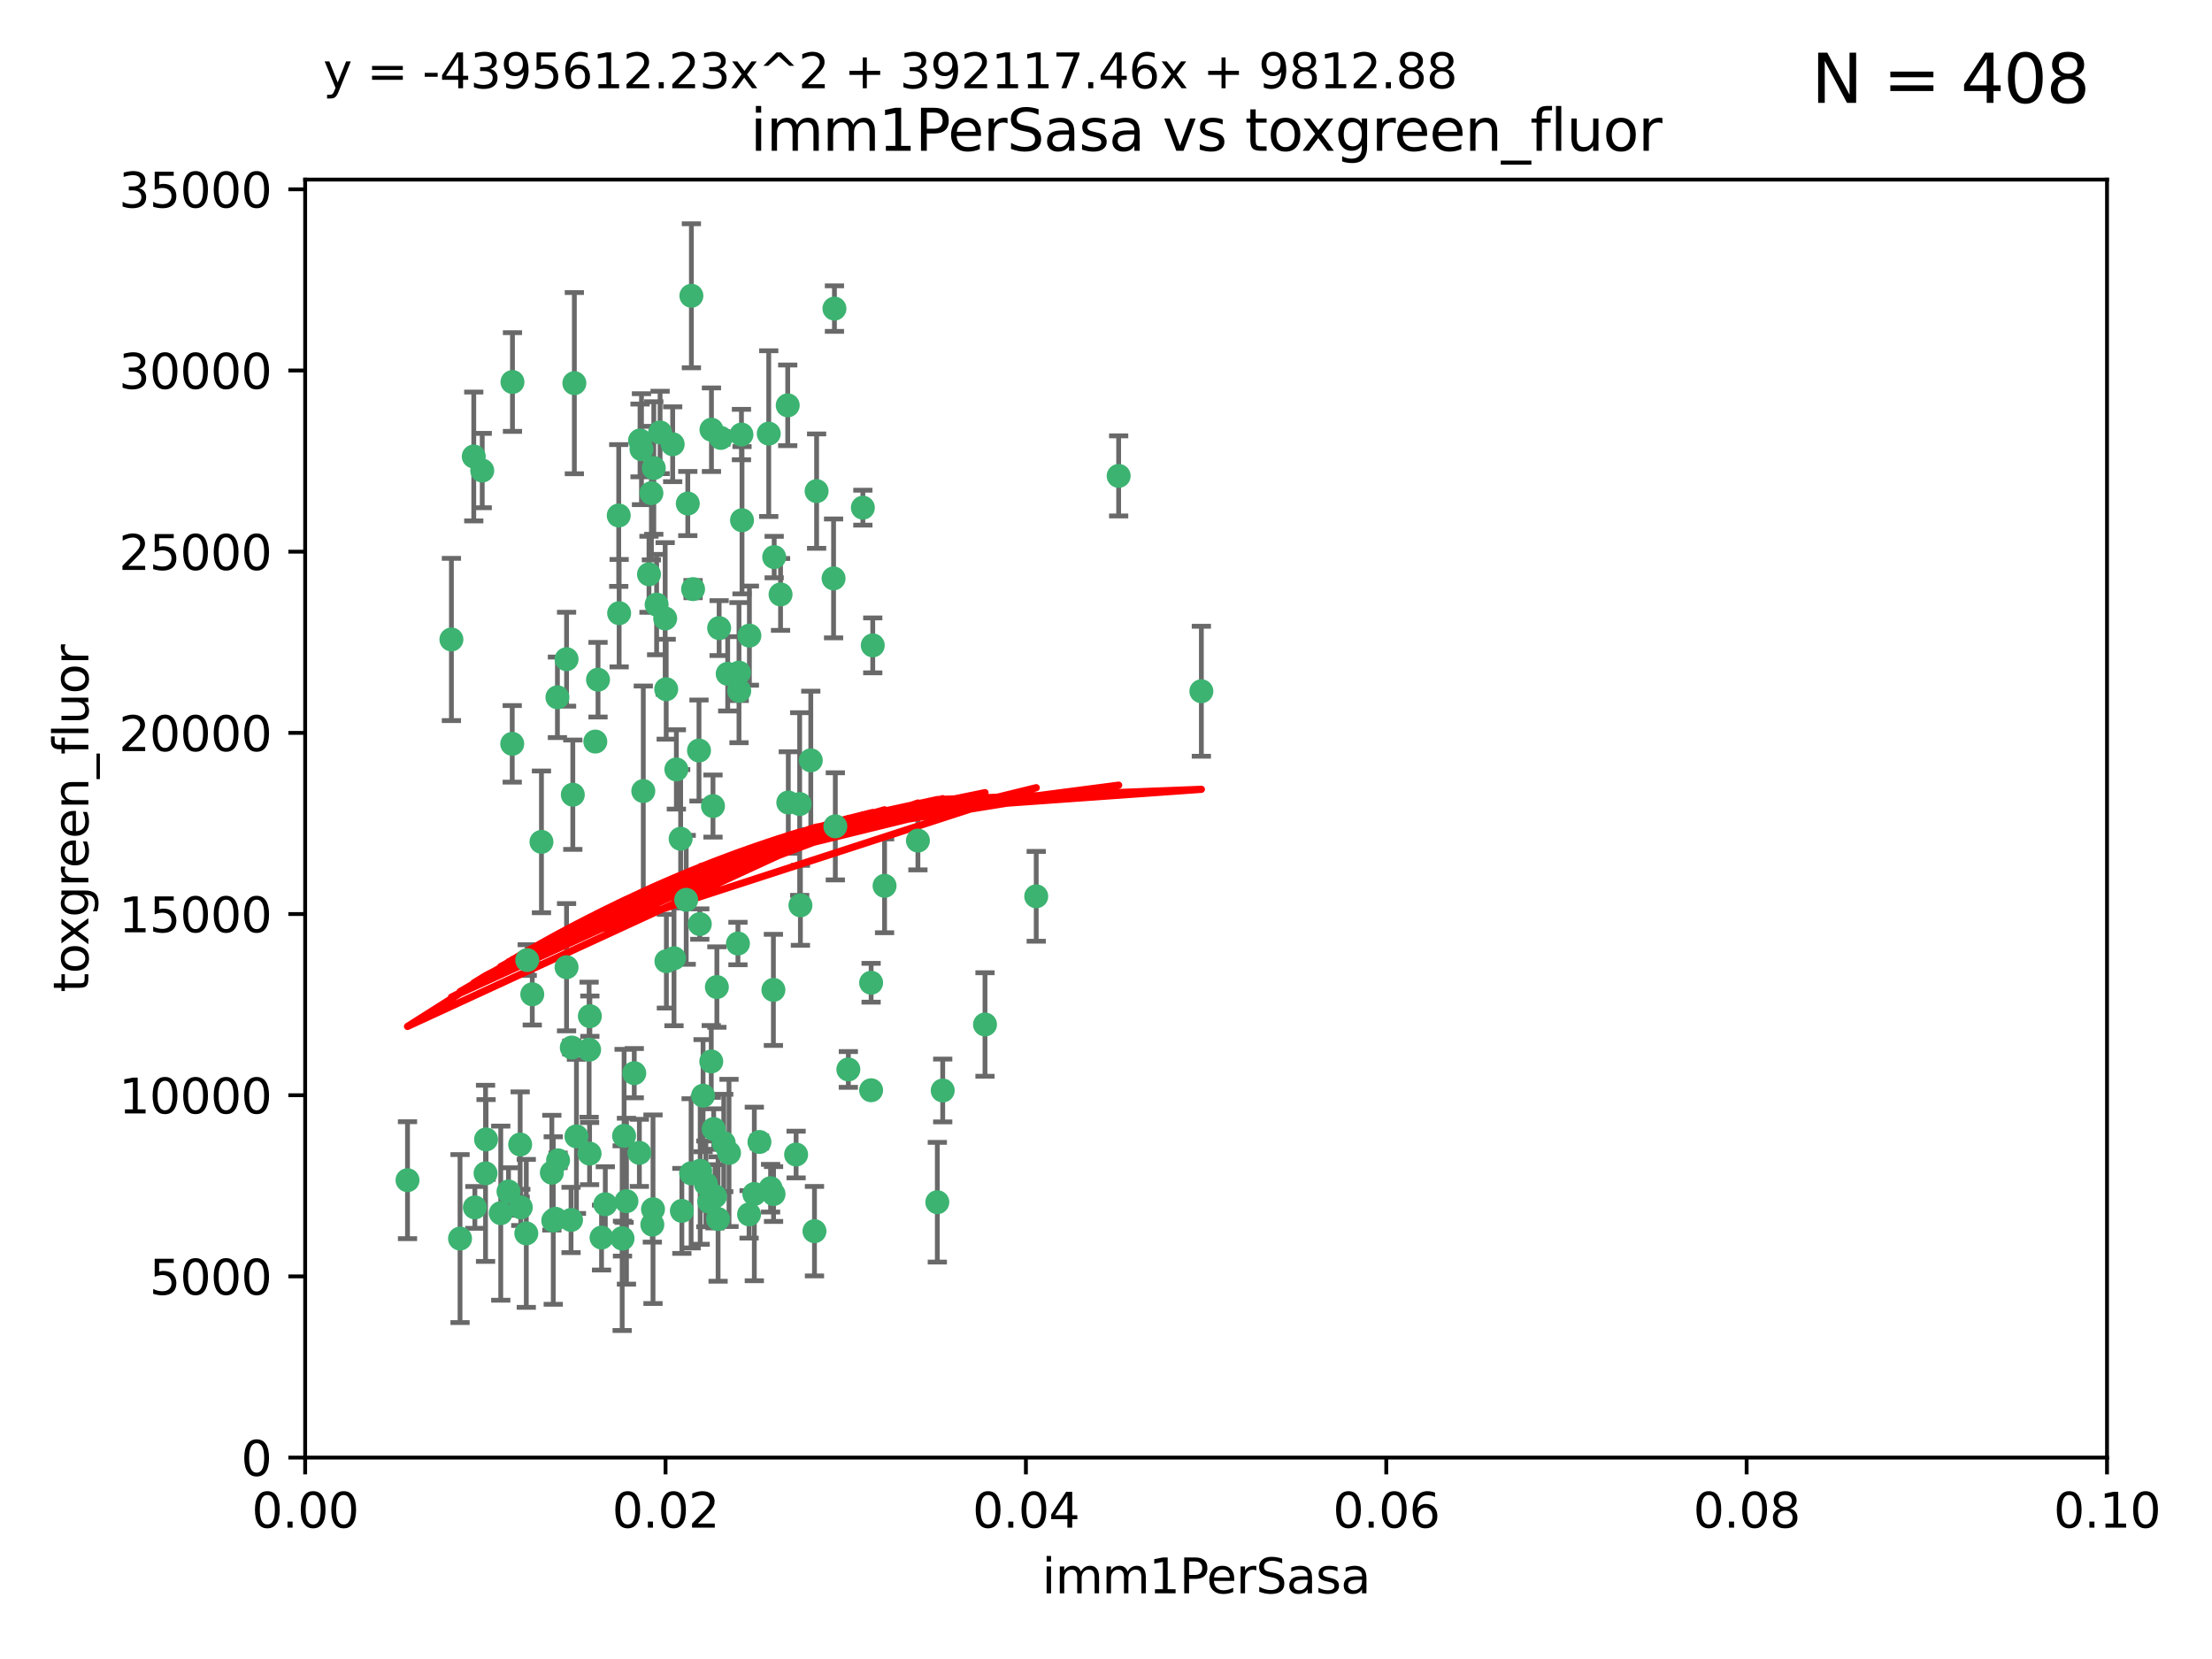 <?xml version="1.0" encoding="utf-8" standalone="no"?>
<!DOCTYPE svg PUBLIC "-//W3C//DTD SVG 1.1//EN"
  "http://www.w3.org/Graphics/SVG/1.1/DTD/svg11.dtd">
<svg xmlns:xlink="http://www.w3.org/1999/xlink" width="460.8pt" height="345.6pt" viewBox="0 0 460.8 345.6" xmlns="http://www.w3.org/2000/svg" version="1.1">
 <defs>
  <style type="text/css">*{stroke-linejoin: round; stroke-linecap: butt}</style>
 </defs>
 <g id="figure_1">
  <g id="patch_1">
   <path d="M 0 345.6 
L 460.8 345.6 
L 460.8 0 
L 0 0 
z
" style="fill: #ffffff"/>
  </g>
  <g id="axes_1">
   <g id="patch_2">
    <path d="M 63.571 303.64 
L 438.93 303.64 
L 438.93 37.411 
L 63.571 37.411 
z
" style="fill: #ffffff"/>
   </g>
   <g id="PathCollection_1">
    <defs>
     <path id="m069c8e8728" d="M 0 1.118 
C 0.297 1.118 0.581 1 0.791 0.791 
C 1 0.581 1.118 0.297 1.118 0 
C 1.118 -0.297 1 -0.581 0.791 -0.791 
C 0.581 -1 0.297 -1.118 0 -1.118 
C -0.297 -1.118 -0.581 -1 -0.791 -0.791 
C -1 -0.581 -1.118 -0.297 -1.118 0 
C -1.118 0.297 -1 0.581 -0.791 0.791 
C -0.581 1 -0.297 1.118 0 1.118 
z
" style="stroke: #3cb371"/>
    </defs>
    <g clip-path="url(#p2b668fc2c6)">
     <use xlink:href="#m069c8e8728" x="100.458" y="98.026" style="fill: #3cb371; stroke: #3cb371"/>
     <use xlink:href="#m069c8e8728" x="98.695" y="95.094" style="fill: #3cb371; stroke: #3cb371"/>
     <use xlink:href="#m069c8e8728" x="148.21" y="89.516" style="fill: #3cb371; stroke: #3cb371"/>
     <use xlink:href="#m069c8e8728" x="106.757" y="79.578" style="fill: #3cb371; stroke: #3cb371"/>
     <use xlink:href="#m069c8e8728" x="161.277" y="116.045" style="fill: #3cb371; stroke: #3cb371"/>
     <use xlink:href="#m069c8e8728" x="135.699" y="102.727" style="fill: #3cb371; stroke: #3cb371"/>
     <use xlink:href="#m069c8e8728" x="138.568" y="128.839" style="fill: #3cb371; stroke: #3cb371"/>
     <use xlink:href="#m069c8e8728" x="118.027" y="137.321" style="fill: #3cb371; stroke: #3cb371"/>
     <use xlink:href="#m069c8e8728" x="168.903" y="158.394" style="fill: #3cb371; stroke: #3cb371"/>
     <use xlink:href="#m069c8e8728" x="133.331" y="91.754" style="fill: #3cb371; stroke: #3cb371"/>
     <use xlink:href="#m069c8e8728" x="108.49" y="251.518" style="fill: #3cb371; stroke: #3cb371"/>
     <use xlink:href="#m069c8e8728" x="136.786" y="125.947" style="fill: #3cb371; stroke: #3cb371"/>
     <use xlink:href="#m069c8e8728" x="124.016" y="154.483" style="fill: #3cb371; stroke: #3cb371"/>
     <use xlink:href="#m069c8e8728" x="128.894" y="107.386" style="fill: #3cb371; stroke: #3cb371"/>
     <use xlink:href="#m069c8e8728" x="135.196" y="119.635" style="fill: #3cb371; stroke: #3cb371"/>
     <use xlink:href="#m069c8e8728" x="119.649" y="79.819" style="fill: #3cb371; stroke: #3cb371"/>
     <use xlink:href="#m069c8e8728" x="144.38" y="122.72" style="fill: #3cb371; stroke: #3cb371"/>
     <use xlink:href="#m069c8e8728" x="181.811" y="134.443" style="fill: #3cb371; stroke: #3cb371"/>
     <use xlink:href="#m069c8e8728" x="137.51" y="90.084" style="fill: #3cb371; stroke: #3cb371"/>
     <use xlink:href="#m069c8e8728" x="106.707" y="154.954" style="fill: #3cb371; stroke: #3cb371"/>
     <use xlink:href="#m069c8e8728" x="143.28" y="104.896" style="fill: #3cb371; stroke: #3cb371"/>
     <use xlink:href="#m069c8e8728" x="105.932" y="248.209" style="fill: #3cb371; stroke: #3cb371"/>
     <use xlink:href="#m069c8e8728" x="145.613" y="156.348" style="fill: #3cb371; stroke: #3cb371"/>
     <use xlink:href="#m069c8e8728" x="179.751" y="105.756" style="fill: #3cb371; stroke: #3cb371"/>
     <use xlink:href="#m069c8e8728" x="136.196" y="97.498" style="fill: #3cb371; stroke: #3cb371"/>
     <use xlink:href="#m069c8e8728" x="140.132" y="92.545" style="fill: #3cb371; stroke: #3cb371"/>
     <use xlink:href="#m069c8e8728" x="119.328" y="165.548" style="fill: #3cb371; stroke: #3cb371"/>
     <use xlink:href="#m069c8e8728" x="153.995" y="143.916" style="fill: #3cb371; stroke: #3cb371"/>
     <use xlink:href="#m069c8e8728" x="160.144" y="90.332" style="fill: #3cb371; stroke: #3cb371"/>
     <use xlink:href="#m069c8e8728" x="122.878" y="211.686" style="fill: #3cb371; stroke: #3cb371"/>
     <use xlink:href="#m069c8e8728" x="119.114" y="218.219" style="fill: #3cb371; stroke: #3cb371"/>
     <use xlink:href="#m069c8e8728" x="114.959" y="244.292" style="fill: #3cb371; stroke: #3cb371"/>
     <use xlink:href="#m069c8e8728" x="109.831" y="200.005" style="fill: #3cb371; stroke: #3cb371"/>
     <use xlink:href="#m069c8e8728" x="149.81" y="130.84" style="fill: #3cb371; stroke: #3cb371"/>
     <use xlink:href="#m069c8e8728" x="161.115" y="206.213" style="fill: #3cb371; stroke: #3cb371"/>
     <use xlink:href="#m069c8e8728" x="135.895" y="255.109" style="fill: #3cb371; stroke: #3cb371"/>
     <use xlink:href="#m069c8e8728" x="140.407" y="199.62" style="fill: #3cb371; stroke: #3cb371"/>
     <use xlink:href="#m069c8e8728" x="150.152" y="91.225" style="fill: #3cb371; stroke: #3cb371"/>
     <use xlink:href="#m069c8e8728" x="112.795" y="175.376" style="fill: #3cb371; stroke: #3cb371"/>
     <use xlink:href="#m069c8e8728" x="154.575" y="108.373" style="fill: #3cb371; stroke: #3cb371"/>
     <use xlink:href="#m069c8e8728" x="151.594" y="140.37" style="fill: #3cb371; stroke: #3cb371"/>
     <use xlink:href="#m069c8e8728" x="164.216" y="167.179" style="fill: #3cb371; stroke: #3cb371"/>
     <use xlink:href="#m069c8e8728" x="148.529" y="167.916" style="fill: #3cb371; stroke: #3cb371"/>
     <use xlink:href="#m069c8e8728" x="133.632" y="93.572" style="fill: #3cb371; stroke: #3cb371"/>
     <use xlink:href="#m069c8e8728" x="170.113" y="102.308" style="fill: #3cb371; stroke: #3cb371"/>
     <use xlink:href="#m069c8e8728" x="128.977" y="127.738" style="fill: #3cb371; stroke: #3cb371"/>
     <use xlink:href="#m069c8e8728" x="116.121" y="145.262" style="fill: #3cb371; stroke: #3cb371"/>
     <use xlink:href="#m069c8e8728" x="115.254" y="254.258" style="fill: #3cb371; stroke: #3cb371"/>
     <use xlink:href="#m069c8e8728" x="142.949" y="187.448" style="fill: #3cb371; stroke: #3cb371"/>
     <use xlink:href="#m069c8e8728" x="153.946" y="140.122" style="fill: #3cb371; stroke: #3cb371"/>
     <use xlink:href="#m069c8e8728" x="145.864" y="243.887" style="fill: #3cb371; stroke: #3cb371"/>
     <use xlink:href="#m069c8e8728" x="149.337" y="205.621" style="fill: #3cb371; stroke: #3cb371"/>
     <use xlink:href="#m069c8e8728" x="144.029" y="61.614" style="fill: #3cb371; stroke: #3cb371"/>
     <use xlink:href="#m069c8e8728" x="150.767" y="238.101" style="fill: #3cb371; stroke: #3cb371"/>
     <use xlink:href="#m069c8e8728" x="118.96" y="254.138" style="fill: #3cb371; stroke: #3cb371"/>
     <use xlink:href="#m069c8e8728" x="95.835" y="258.016" style="fill: #3cb371; stroke: #3cb371"/>
     <use xlink:href="#m069c8e8728" x="166.741" y="188.597" style="fill: #3cb371; stroke: #3cb371"/>
     <use xlink:href="#m069c8e8728" x="164.097" y="84.44" style="fill: #3cb371; stroke: #3cb371"/>
     <use xlink:href="#m069c8e8728" x="156.112" y="132.411" style="fill: #3cb371; stroke: #3cb371"/>
     <use xlink:href="#m069c8e8728" x="147.752" y="250.352" style="fill: #3cb371; stroke: #3cb371"/>
     <use xlink:href="#m069c8e8728" x="149.591" y="253.947" style="fill: #3cb371; stroke: #3cb371"/>
     <use xlink:href="#m069c8e8728" x="115.709" y="253.893" style="fill: #3cb371; stroke: #3cb371"/>
     <use xlink:href="#m069c8e8728" x="160.527" y="247.522" style="fill: #3cb371; stroke: #3cb371"/>
     <use xlink:href="#m069c8e8728" x="233.037" y="99.14" style="fill: #3cb371; stroke: #3cb371"/>
     <use xlink:href="#m069c8e8728" x="173.648" y="120.494" style="fill: #3cb371; stroke: #3cb371"/>
     <use xlink:href="#m069c8e8728" x="181.47" y="204.723" style="fill: #3cb371; stroke: #3cb371"/>
     <use xlink:href="#m069c8e8728" x="250.266" y="143.999" style="fill: #3cb371; stroke: #3cb371"/>
     <use xlink:href="#m069c8e8728" x="195.26" y="250.441" style="fill: #3cb371; stroke: #3cb371"/>
     <use xlink:href="#m069c8e8728" x="174.014" y="172.143" style="fill: #3cb371; stroke: #3cb371"/>
     <use xlink:href="#m069c8e8728" x="94.037" y="133.213" style="fill: #3cb371; stroke: #3cb371"/>
     <use xlink:href="#m069c8e8728" x="154.458" y="90.523" style="fill: #3cb371; stroke: #3cb371"/>
     <use xlink:href="#m069c8e8728" x="140.899" y="160.289" style="fill: #3cb371; stroke: #3cb371"/>
     <use xlink:href="#m069c8e8728" x="153.727" y="196.552" style="fill: #3cb371; stroke: #3cb371"/>
     <use xlink:href="#m069c8e8728" x="136.034" y="251.902" style="fill: #3cb371; stroke: #3cb371"/>
     <use xlink:href="#m069c8e8728" x="148.169" y="221.118" style="fill: #3cb371; stroke: #3cb371"/>
     <use xlink:href="#m069c8e8728" x="141.792" y="174.728" style="fill: #3cb371; stroke: #3cb371"/>
     <use xlink:href="#m069c8e8728" x="173.83" y="64.285" style="fill: #3cb371; stroke: #3cb371"/>
     <use xlink:href="#m069c8e8728" x="148.676" y="235.198" style="fill: #3cb371; stroke: #3cb371"/>
     <use xlink:href="#m069c8e8728" x="101.256" y="237.366" style="fill: #3cb371; stroke: #3cb371"/>
     <use xlink:href="#m069c8e8728" x="143.973" y="244.424" style="fill: #3cb371; stroke: #3cb371"/>
     <use xlink:href="#m069c8e8728" x="124.578" y="141.593" style="fill: #3cb371; stroke: #3cb371"/>
     <use xlink:href="#m069c8e8728" x="191.219" y="175.112" style="fill: #3cb371; stroke: #3cb371"/>
     <use xlink:href="#m069c8e8728" x="110.882" y="207.131" style="fill: #3cb371; stroke: #3cb371"/>
     <use xlink:href="#m069c8e8728" x="145.779" y="192.502" style="fill: #3cb371; stroke: #3cb371"/>
     <use xlink:href="#m069c8e8728" x="98.924" y="251.524" style="fill: #3cb371; stroke: #3cb371"/>
     <use xlink:href="#m069c8e8728" x="120.084" y="236.725" style="fill: #3cb371; stroke: #3cb371"/>
     <use xlink:href="#m069c8e8728" x="130.503" y="250.228" style="fill: #3cb371; stroke: #3cb371"/>
     <use xlink:href="#m069c8e8728" x="109.635" y="256.937" style="fill: #3cb371; stroke: #3cb371"/>
     <use xlink:href="#m069c8e8728" x="122.722" y="218.674" style="fill: #3cb371; stroke: #3cb371"/>
     <use xlink:href="#m069c8e8728" x="134.01" y="164.794" style="fill: #3cb371; stroke: #3cb371"/>
     <use xlink:href="#m069c8e8728" x="138.782" y="143.576" style="fill: #3cb371; stroke: #3cb371"/>
     <use xlink:href="#m069c8e8728" x="125.313" y="257.808" style="fill: #3cb371; stroke: #3cb371"/>
     <use xlink:href="#m069c8e8728" x="138.822" y="200.236" style="fill: #3cb371; stroke: #3cb371"/>
     <use xlink:href="#m069c8e8728" x="130.01" y="236.622" style="fill: #3cb371; stroke: #3cb371"/>
     <use xlink:href="#m069c8e8728" x="181.467" y="227.118" style="fill: #3cb371; stroke: #3cb371"/>
     <use xlink:href="#m069c8e8728" x="84.891" y="245.856" style="fill: #3cb371; stroke: #3cb371"/>
     <use xlink:href="#m069c8e8728" x="108.36" y="238.42" style="fill: #3cb371; stroke: #3cb371"/>
     <use xlink:href="#m069c8e8728" x="215.865" y="186.718" style="fill: #3cb371; stroke: #3cb371"/>
     <use xlink:href="#m069c8e8728" x="142.046" y="252.246" style="fill: #3cb371; stroke: #3cb371"/>
     <use xlink:href="#m069c8e8728" x="165.843" y="240.511" style="fill: #3cb371; stroke: #3cb371"/>
     <use xlink:href="#m069c8e8728" x="133.193" y="240.162" style="fill: #3cb371; stroke: #3cb371"/>
     <use xlink:href="#m069c8e8728" x="166.587" y="167.495" style="fill: #3cb371; stroke: #3cb371"/>
     <use xlink:href="#m069c8e8728" x="104.316" y="252.723" style="fill: #3cb371; stroke: #3cb371"/>
     <use xlink:href="#m069c8e8728" x="132.127" y="223.562" style="fill: #3cb371; stroke: #3cb371"/>
     <use xlink:href="#m069c8e8728" x="161.144" y="248.738" style="fill: #3cb371; stroke: #3cb371"/>
     <use xlink:href="#m069c8e8728" x="101.148" y="244.428" style="fill: #3cb371; stroke: #3cb371"/>
     <use xlink:href="#m069c8e8728" x="148.955" y="249.211" style="fill: #3cb371; stroke: #3cb371"/>
     <use xlink:href="#m069c8e8728" x="196.386" y="227.169" style="fill: #3cb371; stroke: #3cb371"/>
     <use xlink:href="#m069c8e8728" x="126.097" y="250.868" style="fill: #3cb371; stroke: #3cb371"/>
     <use xlink:href="#m069c8e8728" x="157.139" y="248.727" style="fill: #3cb371; stroke: #3cb371"/>
     <use xlink:href="#m069c8e8728" x="162.604" y="123.828" style="fill: #3cb371; stroke: #3cb371"/>
     <use xlink:href="#m069c8e8728" x="122.819" y="240.314" style="fill: #3cb371; stroke: #3cb371"/>
     <use xlink:href="#m069c8e8728" x="116.256" y="241.718" style="fill: #3cb371; stroke: #3cb371"/>
     <use xlink:href="#m069c8e8728" x="156.045" y="252.978" style="fill: #3cb371; stroke: #3cb371"/>
     <use xlink:href="#m069c8e8728" x="129.676" y="258.029" style="fill: #3cb371; stroke: #3cb371"/>
     <use xlink:href="#m069c8e8728" x="176.726" y="222.785" style="fill: #3cb371; stroke: #3cb371"/>
     <use xlink:href="#m069c8e8728" x="129.61" y="257.933" style="fill: #3cb371; stroke: #3cb371"/>
     <use xlink:href="#m069c8e8728" x="118.024" y="201.488" style="fill: #3cb371; stroke: #3cb371"/>
     <use xlink:href="#m069c8e8728" x="158.205" y="237.895" style="fill: #3cb371; stroke: #3cb371"/>
     <use xlink:href="#m069c8e8728" x="184.271" y="184.534" style="fill: #3cb371; stroke: #3cb371"/>
     <use xlink:href="#m069c8e8728" x="151.867" y="240.178" style="fill: #3cb371; stroke: #3cb371"/>
     <use xlink:href="#m069c8e8728" x="147.046" y="246.624" style="fill: #3cb371; stroke: #3cb371"/>
     <use xlink:href="#m069c8e8728" x="169.67" y="256.474" style="fill: #3cb371; stroke: #3cb371"/>
     <use xlink:href="#m069c8e8728" x="205.195" y="213.42" style="fill: #3cb371; stroke: #3cb371"/>
     <use xlink:href="#m069c8e8728" x="146.461" y="228.248" style="fill: #3cb371; stroke: #3cb371"/>
    </g>
   </g>
   <g id="matplotlib.axis_1">
    <g id="xtick_1">
     <g id="line2d_1">
      <defs>
       <path id="m4d067da73f" d="M 0 0 
L 0 3.5 
" style="stroke: #000000; stroke-width: 0.8"/>
      </defs>
      <g>
       <use xlink:href="#m4d067da73f" x="63.571" y="303.64" style="stroke: #000000; stroke-width: 0.8"/>
      </g>
     </g>
     <g id="text_1">
      <!-- 0.00 -->
      <g transform="translate(52.438 318.238)scale(0.1 -0.1)">
       <defs>
        <path id="DejaVuSans-30" d="M 2034 4250 
Q 1547 4250 1301 3770 
Q 1056 3291 1056 2328 
Q 1056 1369 1301 889 
Q 1547 409 2034 409 
Q 2525 409 2770 889 
Q 3016 1369 3016 2328 
Q 3016 3291 2770 3770 
Q 2525 4250 2034 4250 
z
M 2034 4750 
Q 2819 4750 3233 4129 
Q 3647 3509 3647 2328 
Q 3647 1150 3233 529 
Q 2819 -91 2034 -91 
Q 1250 -91 836 529 
Q 422 1150 422 2328 
Q 422 3509 836 4129 
Q 1250 4750 2034 4750 
z
" transform="scale(0.016)"/>
        <path id="DejaVuSans-2e" d="M 684 794 
L 1344 794 
L 1344 0 
L 684 0 
L 684 794 
z
" transform="scale(0.016)"/>
       </defs>
       <use xlink:href="#DejaVuSans-30"/>
       <use xlink:href="#DejaVuSans-2e" x="63.623"/>
       <use xlink:href="#DejaVuSans-30" x="95.41"/>
       <use xlink:href="#DejaVuSans-30" x="159.033"/>
      </g>
     </g>
    </g>
    <g id="xtick_2">
     <g id="line2d_2">
      <g>
       <use xlink:href="#m4d067da73f" x="138.643" y="303.64" style="stroke: #000000; stroke-width: 0.8"/>
      </g>
     </g>
     <g id="text_2">
      <!-- 0.02 -->
      <g transform="translate(127.51 318.238)scale(0.1 -0.1)">
       <defs>
        <path id="DejaVuSans-32" d="M 1228 531 
L 3431 531 
L 3431 0 
L 469 0 
L 469 531 
Q 828 903 1448 1529 
Q 2069 2156 2228 2338 
Q 2531 2678 2651 2914 
Q 2772 3150 2772 3378 
Q 2772 3750 2511 3984 
Q 2250 4219 1831 4219 
Q 1534 4219 1204 4116 
Q 875 4013 500 3803 
L 500 4441 
Q 881 4594 1212 4672 
Q 1544 4750 1819 4750 
Q 2544 4750 2975 4387 
Q 3406 4025 3406 3419 
Q 3406 3131 3298 2873 
Q 3191 2616 2906 2266 
Q 2828 2175 2409 1742 
Q 1991 1309 1228 531 
z
" transform="scale(0.016)"/>
       </defs>
       <use xlink:href="#DejaVuSans-30"/>
       <use xlink:href="#DejaVuSans-2e" x="63.623"/>
       <use xlink:href="#DejaVuSans-30" x="95.41"/>
       <use xlink:href="#DejaVuSans-32" x="159.033"/>
      </g>
     </g>
    </g>
    <g id="xtick_3">
     <g id="line2d_3">
      <g>
       <use xlink:href="#m4d067da73f" x="213.715" y="303.64" style="stroke: #000000; stroke-width: 0.8"/>
      </g>
     </g>
     <g id="text_3">
      <!-- 0.04 -->
      <g transform="translate(202.582 318.238)scale(0.1 -0.1)">
       <defs>
        <path id="DejaVuSans-34" d="M 2419 4116 
L 825 1625 
L 2419 1625 
L 2419 4116 
z
M 2253 4666 
L 3047 4666 
L 3047 1625 
L 3713 1625 
L 3713 1100 
L 3047 1100 
L 3047 0 
L 2419 0 
L 2419 1100 
L 313 1100 
L 313 1709 
L 2253 4666 
z
" transform="scale(0.016)"/>
       </defs>
       <use xlink:href="#DejaVuSans-30"/>
       <use xlink:href="#DejaVuSans-2e" x="63.623"/>
       <use xlink:href="#DejaVuSans-30" x="95.41"/>
       <use xlink:href="#DejaVuSans-34" x="159.033"/>
      </g>
     </g>
    </g>
    <g id="xtick_4">
     <g id="line2d_4">
      <g>
       <use xlink:href="#m4d067da73f" x="288.786" y="303.64" style="stroke: #000000; stroke-width: 0.8"/>
      </g>
     </g>
     <g id="text_4">
      <!-- 0.06 -->
      <g transform="translate(277.654 318.238)scale(0.1 -0.1)">
       <defs>
        <path id="DejaVuSans-36" d="M 2113 2584 
Q 1688 2584 1439 2293 
Q 1191 2003 1191 1497 
Q 1191 994 1439 701 
Q 1688 409 2113 409 
Q 2538 409 2786 701 
Q 3034 994 3034 1497 
Q 3034 2003 2786 2293 
Q 2538 2584 2113 2584 
z
M 3366 4563 
L 3366 3988 
Q 3128 4100 2886 4159 
Q 2644 4219 2406 4219 
Q 1781 4219 1451 3797 
Q 1122 3375 1075 2522 
Q 1259 2794 1537 2939 
Q 1816 3084 2150 3084 
Q 2853 3084 3261 2657 
Q 3669 2231 3669 1497 
Q 3669 778 3244 343 
Q 2819 -91 2113 -91 
Q 1303 -91 875 529 
Q 447 1150 447 2328 
Q 447 3434 972 4092 
Q 1497 4750 2381 4750 
Q 2619 4750 2861 4703 
Q 3103 4656 3366 4563 
z
" transform="scale(0.016)"/>
       </defs>
       <use xlink:href="#DejaVuSans-30"/>
       <use xlink:href="#DejaVuSans-2e" x="63.623"/>
       <use xlink:href="#DejaVuSans-30" x="95.41"/>
       <use xlink:href="#DejaVuSans-36" x="159.033"/>
      </g>
     </g>
    </g>
    <g id="xtick_5">
     <g id="line2d_5">
      <g>
       <use xlink:href="#m4d067da73f" x="363.858" y="303.64" style="stroke: #000000; stroke-width: 0.8"/>
      </g>
     </g>
     <g id="text_5">
      <!-- 0.08 -->
      <g transform="translate(352.725 318.238)scale(0.1 -0.1)">
       <defs>
        <path id="DejaVuSans-38" d="M 2034 2216 
Q 1584 2216 1326 1975 
Q 1069 1734 1069 1313 
Q 1069 891 1326 650 
Q 1584 409 2034 409 
Q 2484 409 2743 651 
Q 3003 894 3003 1313 
Q 3003 1734 2745 1975 
Q 2488 2216 2034 2216 
z
M 1403 2484 
Q 997 2584 770 2862 
Q 544 3141 544 3541 
Q 544 4100 942 4425 
Q 1341 4750 2034 4750 
Q 2731 4750 3128 4425 
Q 3525 4100 3525 3541 
Q 3525 3141 3298 2862 
Q 3072 2584 2669 2484 
Q 3125 2378 3379 2068 
Q 3634 1759 3634 1313 
Q 3634 634 3220 271 
Q 2806 -91 2034 -91 
Q 1263 -91 848 271 
Q 434 634 434 1313 
Q 434 1759 690 2068 
Q 947 2378 1403 2484 
z
M 1172 3481 
Q 1172 3119 1398 2916 
Q 1625 2713 2034 2713 
Q 2441 2713 2670 2916 
Q 2900 3119 2900 3481 
Q 2900 3844 2670 4047 
Q 2441 4250 2034 4250 
Q 1625 4250 1398 4047 
Q 1172 3844 1172 3481 
z
" transform="scale(0.016)"/>
       </defs>
       <use xlink:href="#DejaVuSans-30"/>
       <use xlink:href="#DejaVuSans-2e" x="63.623"/>
       <use xlink:href="#DejaVuSans-30" x="95.41"/>
       <use xlink:href="#DejaVuSans-38" x="159.033"/>
      </g>
     </g>
    </g>
    <g id="xtick_6">
     <g id="line2d_6">
      <g>
       <use xlink:href="#m4d067da73f" x="438.93" y="303.64" style="stroke: #000000; stroke-width: 0.8"/>
      </g>
     </g>
     <g id="text_6">
      <!-- 0.10 -->
      <g transform="translate(427.797 318.238)scale(0.1 -0.1)">
       <defs>
        <path id="DejaVuSans-31" d="M 794 531 
L 1825 531 
L 1825 4091 
L 703 3866 
L 703 4441 
L 1819 4666 
L 2450 4666 
L 2450 531 
L 3481 531 
L 3481 0 
L 794 0 
L 794 531 
z
" transform="scale(0.016)"/>
       </defs>
       <use xlink:href="#DejaVuSans-30"/>
       <use xlink:href="#DejaVuSans-2e" x="63.623"/>
       <use xlink:href="#DejaVuSans-31" x="95.41"/>
       <use xlink:href="#DejaVuSans-30" x="159.033"/>
      </g>
     </g>
    </g>
    <g id="text_7">
     <!-- imm1PerSasa -->
     <g transform="translate(217.067 331.917)scale(0.1 -0.1)">
      <defs>
       <path id="DejaVuSans-69" d="M 603 3500 
L 1178 3500 
L 1178 0 
L 603 0 
L 603 3500 
z
M 603 4863 
L 1178 4863 
L 1178 4134 
L 603 4134 
L 603 4863 
z
" transform="scale(0.016)"/>
       <path id="DejaVuSans-6d" d="M 3328 2828 
Q 3544 3216 3844 3400 
Q 4144 3584 4550 3584 
Q 5097 3584 5394 3201 
Q 5691 2819 5691 2113 
L 5691 0 
L 5113 0 
L 5113 2094 
Q 5113 2597 4934 2840 
Q 4756 3084 4391 3084 
Q 3944 3084 3684 2787 
Q 3425 2491 3425 1978 
L 3425 0 
L 2847 0 
L 2847 2094 
Q 2847 2600 2669 2842 
Q 2491 3084 2119 3084 
Q 1678 3084 1418 2786 
Q 1159 2488 1159 1978 
L 1159 0 
L 581 0 
L 581 3500 
L 1159 3500 
L 1159 2956 
Q 1356 3278 1631 3431 
Q 1906 3584 2284 3584 
Q 2666 3584 2933 3390 
Q 3200 3197 3328 2828 
z
" transform="scale(0.016)"/>
       <path id="DejaVuSans-50" d="M 1259 4147 
L 1259 2394 
L 2053 2394 
Q 2494 2394 2734 2622 
Q 2975 2850 2975 3272 
Q 2975 3691 2734 3919 
Q 2494 4147 2053 4147 
L 1259 4147 
z
M 628 4666 
L 2053 4666 
Q 2838 4666 3239 4311 
Q 3641 3956 3641 3272 
Q 3641 2581 3239 2228 
Q 2838 1875 2053 1875 
L 1259 1875 
L 1259 0 
L 628 0 
L 628 4666 
z
" transform="scale(0.016)"/>
       <path id="DejaVuSans-65" d="M 3597 1894 
L 3597 1613 
L 953 1613 
Q 991 1019 1311 708 
Q 1631 397 2203 397 
Q 2534 397 2845 478 
Q 3156 559 3463 722 
L 3463 178 
Q 3153 47 2828 -22 
Q 2503 -91 2169 -91 
Q 1331 -91 842 396 
Q 353 884 353 1716 
Q 353 2575 817 3079 
Q 1281 3584 2069 3584 
Q 2775 3584 3186 3129 
Q 3597 2675 3597 1894 
z
M 3022 2063 
Q 3016 2534 2758 2815 
Q 2500 3097 2075 3097 
Q 1594 3097 1305 2825 
Q 1016 2553 972 2059 
L 3022 2063 
z
" transform="scale(0.016)"/>
       <path id="DejaVuSans-72" d="M 2631 2963 
Q 2534 3019 2420 3045 
Q 2306 3072 2169 3072 
Q 1681 3072 1420 2755 
Q 1159 2438 1159 1844 
L 1159 0 
L 581 0 
L 581 3500 
L 1159 3500 
L 1159 2956 
Q 1341 3275 1631 3429 
Q 1922 3584 2338 3584 
Q 2397 3584 2469 3576 
Q 2541 3569 2628 3553 
L 2631 2963 
z
" transform="scale(0.016)"/>
       <path id="DejaVuSans-53" d="M 3425 4513 
L 3425 3897 
Q 3066 4069 2747 4153 
Q 2428 4238 2131 4238 
Q 1616 4238 1336 4038 
Q 1056 3838 1056 3469 
Q 1056 3159 1242 3001 
Q 1428 2844 1947 2747 
L 2328 2669 
Q 3034 2534 3370 2195 
Q 3706 1856 3706 1288 
Q 3706 609 3251 259 
Q 2797 -91 1919 -91 
Q 1588 -91 1214 -16 
Q 841 59 441 206 
L 441 856 
Q 825 641 1194 531 
Q 1563 422 1919 422 
Q 2459 422 2753 634 
Q 3047 847 3047 1241 
Q 3047 1584 2836 1778 
Q 2625 1972 2144 2069 
L 1759 2144 
Q 1053 2284 737 2584 
Q 422 2884 422 3419 
Q 422 4038 858 4394 
Q 1294 4750 2059 4750 
Q 2388 4750 2728 4690 
Q 3069 4631 3425 4513 
z
" transform="scale(0.016)"/>
       <path id="DejaVuSans-61" d="M 2194 1759 
Q 1497 1759 1228 1600 
Q 959 1441 959 1056 
Q 959 750 1161 570 
Q 1363 391 1709 391 
Q 2188 391 2477 730 
Q 2766 1069 2766 1631 
L 2766 1759 
L 2194 1759 
z
M 3341 1997 
L 3341 0 
L 2766 0 
L 2766 531 
Q 2569 213 2275 61 
Q 1981 -91 1556 -91 
Q 1019 -91 701 211 
Q 384 513 384 1019 
Q 384 1609 779 1909 
Q 1175 2209 1959 2209 
L 2766 2209 
L 2766 2266 
Q 2766 2663 2505 2880 
Q 2244 3097 1772 3097 
Q 1472 3097 1187 3025 
Q 903 2953 641 2809 
L 641 3341 
Q 956 3463 1253 3523 
Q 1550 3584 1831 3584 
Q 2591 3584 2966 3190 
Q 3341 2797 3341 1997 
z
" transform="scale(0.016)"/>
       <path id="DejaVuSans-73" d="M 2834 3397 
L 2834 2853 
Q 2591 2978 2328 3040 
Q 2066 3103 1784 3103 
Q 1356 3103 1142 2972 
Q 928 2841 928 2578 
Q 928 2378 1081 2264 
Q 1234 2150 1697 2047 
L 1894 2003 
Q 2506 1872 2764 1633 
Q 3022 1394 3022 966 
Q 3022 478 2636 193 
Q 2250 -91 1575 -91 
Q 1294 -91 989 -36 
Q 684 19 347 128 
L 347 722 
Q 666 556 975 473 
Q 1284 391 1588 391 
Q 1994 391 2212 530 
Q 2431 669 2431 922 
Q 2431 1156 2273 1281 
Q 2116 1406 1581 1522 
L 1381 1569 
Q 847 1681 609 1914 
Q 372 2147 372 2553 
Q 372 3047 722 3315 
Q 1072 3584 1716 3584 
Q 2034 3584 2315 3537 
Q 2597 3491 2834 3397 
z
" transform="scale(0.016)"/>
      </defs>
      <use xlink:href="#DejaVuSans-69"/>
      <use xlink:href="#DejaVuSans-6d" x="27.783"/>
      <use xlink:href="#DejaVuSans-6d" x="125.195"/>
      <use xlink:href="#DejaVuSans-31" x="222.607"/>
      <use xlink:href="#DejaVuSans-50" x="286.23"/>
      <use xlink:href="#DejaVuSans-65" x="342.908"/>
      <use xlink:href="#DejaVuSans-72" x="404.432"/>
      <use xlink:href="#DejaVuSans-53" x="445.545"/>
      <use xlink:href="#DejaVuSans-61" x="509.021"/>
      <use xlink:href="#DejaVuSans-73" x="570.301"/>
      <use xlink:href="#DejaVuSans-61" x="622.4"/>
     </g>
    </g>
   </g>
   <g id="matplotlib.axis_2">
    <g id="ytick_1">
     <g id="line2d_7">
      <defs>
       <path id="m0ff78a782f" d="M 0 0 
L -3.5 0 
" style="stroke: #000000; stroke-width: 0.8"/>
      </defs>
      <g>
       <use xlink:href="#m0ff78a782f" x="63.571" y="303.64" style="stroke: #000000; stroke-width: 0.8"/>
      </g>
     </g>
     <g id="text_8">
      <!-- 0 -->
      <g transform="translate(50.209 307.439)scale(0.1 -0.1)">
       <use xlink:href="#DejaVuSans-30"/>
      </g>
     </g>
    </g>
    <g id="ytick_2">
     <g id="line2d_8">
      <g>
       <use xlink:href="#m0ff78a782f" x="63.571" y="265.897" style="stroke: #000000; stroke-width: 0.8"/>
      </g>
     </g>
     <g id="text_9">
      <!-- 5000 -->
      <g transform="translate(31.121 269.696)scale(0.1 -0.1)">
       <defs>
        <path id="DejaVuSans-35" d="M 691 4666 
L 3169 4666 
L 3169 4134 
L 1269 4134 
L 1269 2991 
Q 1406 3038 1543 3061 
Q 1681 3084 1819 3084 
Q 2600 3084 3056 2656 
Q 3513 2228 3513 1497 
Q 3513 744 3044 326 
Q 2575 -91 1722 -91 
Q 1428 -91 1123 -41 
Q 819 9 494 109 
L 494 744 
Q 775 591 1075 516 
Q 1375 441 1709 441 
Q 2250 441 2565 725 
Q 2881 1009 2881 1497 
Q 2881 1984 2565 2268 
Q 2250 2553 1709 2553 
Q 1456 2553 1204 2497 
Q 953 2441 691 2322 
L 691 4666 
z
" transform="scale(0.016)"/>
       </defs>
       <use xlink:href="#DejaVuSans-35"/>
       <use xlink:href="#DejaVuSans-30" x="63.623"/>
       <use xlink:href="#DejaVuSans-30" x="127.246"/>
       <use xlink:href="#DejaVuSans-30" x="190.869"/>
      </g>
     </g>
    </g>
    <g id="ytick_3">
     <g id="line2d_9">
      <g>
       <use xlink:href="#m0ff78a782f" x="63.571" y="228.154" style="stroke: #000000; stroke-width: 0.8"/>
      </g>
     </g>
     <g id="text_10">
      <!-- 10000 -->
      <g transform="translate(24.759 231.953)scale(0.1 -0.1)">
       <use xlink:href="#DejaVuSans-31"/>
       <use xlink:href="#DejaVuSans-30" x="63.623"/>
       <use xlink:href="#DejaVuSans-30" x="127.246"/>
       <use xlink:href="#DejaVuSans-30" x="190.869"/>
       <use xlink:href="#DejaVuSans-30" x="254.492"/>
      </g>
     </g>
    </g>
    <g id="ytick_4">
     <g id="line2d_10">
      <g>
       <use xlink:href="#m0ff78a782f" x="63.571" y="190.411" style="stroke: #000000; stroke-width: 0.8"/>
      </g>
     </g>
     <g id="text_11">
      <!-- 15000 -->
      <g transform="translate(24.759 194.21)scale(0.1 -0.1)">
       <use xlink:href="#DejaVuSans-31"/>
       <use xlink:href="#DejaVuSans-35" x="63.623"/>
       <use xlink:href="#DejaVuSans-30" x="127.246"/>
       <use xlink:href="#DejaVuSans-30" x="190.869"/>
       <use xlink:href="#DejaVuSans-30" x="254.492"/>
      </g>
     </g>
    </g>
    <g id="ytick_5">
     <g id="line2d_11">
      <g>
       <use xlink:href="#m0ff78a782f" x="63.571" y="152.668" style="stroke: #000000; stroke-width: 0.8"/>
      </g>
     </g>
     <g id="text_12">
      <!-- 20000 -->
      <g transform="translate(24.759 156.467)scale(0.1 -0.1)">
       <use xlink:href="#DejaVuSans-32"/>
       <use xlink:href="#DejaVuSans-30" x="63.623"/>
       <use xlink:href="#DejaVuSans-30" x="127.246"/>
       <use xlink:href="#DejaVuSans-30" x="190.869"/>
       <use xlink:href="#DejaVuSans-30" x="254.492"/>
      </g>
     </g>
    </g>
    <g id="ytick_6">
     <g id="line2d_12">
      <g>
       <use xlink:href="#m0ff78a782f" x="63.571" y="114.925" style="stroke: #000000; stroke-width: 0.8"/>
      </g>
     </g>
     <g id="text_13">
      <!-- 25000 -->
      <g transform="translate(24.759 118.724)scale(0.1 -0.1)">
       <use xlink:href="#DejaVuSans-32"/>
       <use xlink:href="#DejaVuSans-35" x="63.623"/>
       <use xlink:href="#DejaVuSans-30" x="127.246"/>
       <use xlink:href="#DejaVuSans-30" x="190.869"/>
       <use xlink:href="#DejaVuSans-30" x="254.492"/>
      </g>
     </g>
    </g>
    <g id="ytick_7">
     <g id="line2d_13">
      <g>
       <use xlink:href="#m0ff78a782f" x="63.571" y="77.181" style="stroke: #000000; stroke-width: 0.8"/>
      </g>
     </g>
     <g id="text_14">
      <!-- 30000 -->
      <g transform="translate(24.759 80.981)scale(0.1 -0.1)">
       <defs>
        <path id="DejaVuSans-33" d="M 2597 2516 
Q 3050 2419 3304 2112 
Q 3559 1806 3559 1356 
Q 3559 666 3084 287 
Q 2609 -91 1734 -91 
Q 1441 -91 1130 -33 
Q 819 25 488 141 
L 488 750 
Q 750 597 1062 519 
Q 1375 441 1716 441 
Q 2309 441 2620 675 
Q 2931 909 2931 1356 
Q 2931 1769 2642 2001 
Q 2353 2234 1838 2234 
L 1294 2234 
L 1294 2753 
L 1863 2753 
Q 2328 2753 2575 2939 
Q 2822 3125 2822 3475 
Q 2822 3834 2567 4026 
Q 2313 4219 1838 4219 
Q 1578 4219 1281 4162 
Q 984 4106 628 3988 
L 628 4550 
Q 988 4650 1302 4700 
Q 1616 4750 1894 4750 
Q 2613 4750 3031 4423 
Q 3450 4097 3450 3541 
Q 3450 3153 3228 2886 
Q 3006 2619 2597 2516 
z
" transform="scale(0.016)"/>
       </defs>
       <use xlink:href="#DejaVuSans-33"/>
       <use xlink:href="#DejaVuSans-30" x="63.623"/>
       <use xlink:href="#DejaVuSans-30" x="127.246"/>
       <use xlink:href="#DejaVuSans-30" x="190.869"/>
       <use xlink:href="#DejaVuSans-30" x="254.492"/>
      </g>
     </g>
    </g>
    <g id="ytick_8">
     <g id="line2d_14">
      <g>
       <use xlink:href="#m0ff78a782f" x="63.571" y="39.438" style="stroke: #000000; stroke-width: 0.8"/>
      </g>
     </g>
     <g id="text_15">
      <!-- 35000 -->
      <g transform="translate(24.759 43.238)scale(0.1 -0.1)">
       <use xlink:href="#DejaVuSans-33"/>
       <use xlink:href="#DejaVuSans-35" x="63.623"/>
       <use xlink:href="#DejaVuSans-30" x="127.246"/>
       <use xlink:href="#DejaVuSans-30" x="190.869"/>
       <use xlink:href="#DejaVuSans-30" x="254.492"/>
      </g>
     </g>
    </g>
    <g id="text_16">
     <!-- toxgreen_fluor -->
     <g transform="translate(18.401 206.72)rotate(-90)scale(0.1 -0.1)">
      <defs>
       <path id="DejaVuSans-74" d="M 1172 4494 
L 1172 3500 
L 2356 3500 
L 2356 3053 
L 1172 3053 
L 1172 1153 
Q 1172 725 1289 603 
Q 1406 481 1766 481 
L 2356 481 
L 2356 0 
L 1766 0 
Q 1100 0 847 248 
Q 594 497 594 1153 
L 594 3053 
L 172 3053 
L 172 3500 
L 594 3500 
L 594 4494 
L 1172 4494 
z
" transform="scale(0.016)"/>
       <path id="DejaVuSans-6f" d="M 1959 3097 
Q 1497 3097 1228 2736 
Q 959 2375 959 1747 
Q 959 1119 1226 758 
Q 1494 397 1959 397 
Q 2419 397 2687 759 
Q 2956 1122 2956 1747 
Q 2956 2369 2687 2733 
Q 2419 3097 1959 3097 
z
M 1959 3584 
Q 2709 3584 3137 3096 
Q 3566 2609 3566 1747 
Q 3566 888 3137 398 
Q 2709 -91 1959 -91 
Q 1206 -91 779 398 
Q 353 888 353 1747 
Q 353 2609 779 3096 
Q 1206 3584 1959 3584 
z
" transform="scale(0.016)"/>
       <path id="DejaVuSans-78" d="M 3513 3500 
L 2247 1797 
L 3578 0 
L 2900 0 
L 1881 1375 
L 863 0 
L 184 0 
L 1544 1831 
L 300 3500 
L 978 3500 
L 1906 2253 
L 2834 3500 
L 3513 3500 
z
" transform="scale(0.016)"/>
       <path id="DejaVuSans-67" d="M 2906 1791 
Q 2906 2416 2648 2759 
Q 2391 3103 1925 3103 
Q 1463 3103 1205 2759 
Q 947 2416 947 1791 
Q 947 1169 1205 825 
Q 1463 481 1925 481 
Q 2391 481 2648 825 
Q 2906 1169 2906 1791 
z
M 3481 434 
Q 3481 -459 3084 -895 
Q 2688 -1331 1869 -1331 
Q 1566 -1331 1297 -1286 
Q 1028 -1241 775 -1147 
L 775 -588 
Q 1028 -725 1275 -790 
Q 1522 -856 1778 -856 
Q 2344 -856 2625 -561 
Q 2906 -266 2906 331 
L 2906 616 
Q 2728 306 2450 153 
Q 2172 0 1784 0 
Q 1141 0 747 490 
Q 353 981 353 1791 
Q 353 2603 747 3093 
Q 1141 3584 1784 3584 
Q 2172 3584 2450 3431 
Q 2728 3278 2906 2969 
L 2906 3500 
L 3481 3500 
L 3481 434 
z
" transform="scale(0.016)"/>
       <path id="DejaVuSans-6e" d="M 3513 2113 
L 3513 0 
L 2938 0 
L 2938 2094 
Q 2938 2591 2744 2837 
Q 2550 3084 2163 3084 
Q 1697 3084 1428 2787 
Q 1159 2491 1159 1978 
L 1159 0 
L 581 0 
L 581 3500 
L 1159 3500 
L 1159 2956 
Q 1366 3272 1645 3428 
Q 1925 3584 2291 3584 
Q 2894 3584 3203 3211 
Q 3513 2838 3513 2113 
z
" transform="scale(0.016)"/>
       <path id="DejaVuSans-5f" d="M 3263 -1063 
L 3263 -1509 
L -63 -1509 
L -63 -1063 
L 3263 -1063 
z
" transform="scale(0.016)"/>
       <path id="DejaVuSans-66" d="M 2375 4863 
L 2375 4384 
L 1825 4384 
Q 1516 4384 1395 4259 
Q 1275 4134 1275 3809 
L 1275 3500 
L 2222 3500 
L 2222 3053 
L 1275 3053 
L 1275 0 
L 697 0 
L 697 3053 
L 147 3053 
L 147 3500 
L 697 3500 
L 697 3744 
Q 697 4328 969 4595 
Q 1241 4863 1831 4863 
L 2375 4863 
z
" transform="scale(0.016)"/>
       <path id="DejaVuSans-6c" d="M 603 4863 
L 1178 4863 
L 1178 0 
L 603 0 
L 603 4863 
z
" transform="scale(0.016)"/>
       <path id="DejaVuSans-75" d="M 544 1381 
L 544 3500 
L 1119 3500 
L 1119 1403 
Q 1119 906 1312 657 
Q 1506 409 1894 409 
Q 2359 409 2629 706 
Q 2900 1003 2900 1516 
L 2900 3500 
L 3475 3500 
L 3475 0 
L 2900 0 
L 2900 538 
Q 2691 219 2414 64 
Q 2138 -91 1772 -91 
Q 1169 -91 856 284 
Q 544 659 544 1381 
z
M 1991 3584 
L 1991 3584 
z
" transform="scale(0.016)"/>
      </defs>
      <use xlink:href="#DejaVuSans-74"/>
      <use xlink:href="#DejaVuSans-6f" x="39.209"/>
      <use xlink:href="#DejaVuSans-78" x="97.266"/>
      <use xlink:href="#DejaVuSans-67" x="156.445"/>
      <use xlink:href="#DejaVuSans-72" x="219.922"/>
      <use xlink:href="#DejaVuSans-65" x="258.785"/>
      <use xlink:href="#DejaVuSans-65" x="320.309"/>
      <use xlink:href="#DejaVuSans-6e" x="381.832"/>
      <use xlink:href="#DejaVuSans-5f" x="445.211"/>
      <use xlink:href="#DejaVuSans-66" x="495.211"/>
      <use xlink:href="#DejaVuSans-6c" x="530.416"/>
      <use xlink:href="#DejaVuSans-75" x="558.199"/>
      <use xlink:href="#DejaVuSans-6f" x="621.578"/>
      <use xlink:href="#DejaVuSans-72" x="682.76"/>
     </g>
    </g>
   </g>
   <g id="LineCollection_1">
    <path d="M 100.458 105.772 
L 100.458 90.281 
" clip-path="url(#p2b668fc2c6)" style="fill: none; stroke: #696969"/>
    <path d="M 98.695 108.514 
L 98.695 81.675 
" clip-path="url(#p2b668fc2c6)" style="fill: none; stroke: #696969"/>
    <path d="M 148.21 98.217 
L 148.21 80.815 
" clip-path="url(#p2b668fc2c6)" style="fill: none; stroke: #696969"/>
    <path d="M 106.757 89.863 
L 106.757 69.294 
" clip-path="url(#p2b668fc2c6)" style="fill: none; stroke: #696969"/>
    <path d="M 161.277 120.361 
L 161.277 111.729 
" clip-path="url(#p2b668fc2c6)" style="fill: none; stroke: #696969"/>
    <path d="M 135.699 116.638 
L 135.699 88.815 
" clip-path="url(#p2b668fc2c6)" style="fill: none; stroke: #696969"/>
    <path d="M 138.568 144.637 
L 138.568 113.041 
" clip-path="url(#p2b668fc2c6)" style="fill: none; stroke: #696969"/>
    <path d="M 118.027 147.102 
L 118.027 127.541 
" clip-path="url(#p2b668fc2c6)" style="fill: none; stroke: #696969"/>
    <path d="M 168.903 172.807 
L 168.903 143.981 
" clip-path="url(#p2b668fc2c6)" style="fill: none; stroke: #696969"/>
    <path d="M 133.331 99.334 
L 133.331 84.174 
" clip-path="url(#p2b668fc2c6)" style="fill: none; stroke: #696969"/>
    <path d="M 108.49 255.291 
L 108.49 247.745 
" clip-path="url(#p2b668fc2c6)" style="fill: none; stroke: #696969"/>
    <path d="M 136.786 136.397 
L 136.786 115.497 
" clip-path="url(#p2b668fc2c6)" style="fill: none; stroke: #696969"/>
    <path d="M 124.016 155.048 
L 124.016 153.918 
" clip-path="url(#p2b668fc2c6)" style="fill: none; stroke: #696969"/>
    <path d="M 128.894 122.155 
L 128.894 92.617 
" clip-path="url(#p2b668fc2c6)" style="fill: none; stroke: #696969"/>
    <path d="M 135.196 127.554 
L 135.196 111.717 
" clip-path="url(#p2b668fc2c6)" style="fill: none; stroke: #696969"/>
    <path d="M 119.649 98.693 
L 119.649 60.945 
" clip-path="url(#p2b668fc2c6)" style="fill: none; stroke: #696969"/>
    <path d="M 144.38 124.514 
L 144.38 120.926 
" clip-path="url(#p2b668fc2c6)" style="fill: none; stroke: #696969"/>
    <path d="M 181.811 140.163 
L 181.811 128.724 
" clip-path="url(#p2b668fc2c6)" style="fill: none; stroke: #696969"/>
    <path d="M 137.51 98.668 
L 137.51 81.501 
" clip-path="url(#p2b668fc2c6)" style="fill: none; stroke: #696969"/>
    <path d="M 106.707 162.929 
L 106.707 146.979 
" clip-path="url(#p2b668fc2c6)" style="fill: none; stroke: #696969"/>
    <path d="M 143.28 111.578 
L 143.28 98.214 
" clip-path="url(#p2b668fc2c6)" style="fill: none; stroke: #696969"/>
    <path d="M 105.932 253.143 
L 105.932 243.275 
" clip-path="url(#p2b668fc2c6)" style="fill: none; stroke: #696969"/>
    <path d="M 145.613 166.868 
L 145.613 145.829 
" clip-path="url(#p2b668fc2c6)" style="fill: none; stroke: #696969"/>
    <path d="M 179.751 109.392 
L 179.751 102.12 
" clip-path="url(#p2b668fc2c6)" style="fill: none; stroke: #696969"/>
    <path d="M 136.196 111.302 
L 136.196 83.693 
" clip-path="url(#p2b668fc2c6)" style="fill: none; stroke: #696969"/>
    <path d="M 140.132 100.341 
L 140.132 84.749 
" clip-path="url(#p2b668fc2c6)" style="fill: none; stroke: #696969"/>
    <path d="M 119.328 176.939 
L 119.328 154.157 
" clip-path="url(#p2b668fc2c6)" style="fill: none; stroke: #696969"/>
    <path d="M 153.995 145.941 
L 153.995 141.891 
" clip-path="url(#p2b668fc2c6)" style="fill: none; stroke: #696969"/>
    <path d="M 160.144 107.592 
L 160.144 73.071 
" clip-path="url(#p2b668fc2c6)" style="fill: none; stroke: #696969"/>
    <path d="M 122.878 215.883 
L 122.878 207.488 
" clip-path="url(#p2b668fc2c6)" style="fill: none; stroke: #696969"/>
    <path d="M 119.114 219.567 
L 119.114 216.871 
" clip-path="url(#p2b668fc2c6)" style="fill: none; stroke: #696969"/>
    <path d="M 114.959 256.247 
L 114.959 232.336 
" clip-path="url(#p2b668fc2c6)" style="fill: none; stroke: #696969"/>
    <path d="M 109.831 203.204 
L 109.831 196.806 
" clip-path="url(#p2b668fc2c6)" style="fill: none; stroke: #696969"/>
    <path d="M 149.81 136.561 
L 149.81 125.12 
" clip-path="url(#p2b668fc2c6)" style="fill: none; stroke: #696969"/>
    <path d="M 161.115 217.788 
L 161.115 194.637 
" clip-path="url(#p2b668fc2c6)" style="fill: none; stroke: #696969"/>
    <path d="M 135.895 258.755 
L 135.895 251.464 
" clip-path="url(#p2b668fc2c6)" style="fill: none; stroke: #696969"/>
    <path d="M 140.407 213.675 
L 140.407 185.565 
" clip-path="url(#p2b668fc2c6)" style="fill: none; stroke: #696969"/>
    <path d="M 150.152 92.542 
L 150.152 89.908 
" clip-path="url(#p2b668fc2c6)" style="fill: none; stroke: #696969"/>
    <path d="M 112.795 190.142 
L 112.795 160.609 
" clip-path="url(#p2b668fc2c6)" style="fill: none; stroke: #696969"/>
    <path d="M 154.575 123.707 
L 154.575 93.039 
" clip-path="url(#p2b668fc2c6)" style="fill: none; stroke: #696969"/>
    <path d="M 151.594 148.106 
L 151.594 132.634 
" clip-path="url(#p2b668fc2c6)" style="fill: none; stroke: #696969"/>
    <path d="M 164.216 177.756 
L 164.216 156.602 
" clip-path="url(#p2b668fc2c6)" style="fill: none; stroke: #696969"/>
    <path d="M 148.529 174.389 
L 148.529 161.444 
" clip-path="url(#p2b668fc2c6)" style="fill: none; stroke: #696969"/>
    <path d="M 133.632 105.129 
L 133.632 82.016 
" clip-path="url(#p2b668fc2c6)" style="fill: none; stroke: #696969"/>
    <path d="M 170.113 114.22 
L 170.113 90.397 
" clip-path="url(#p2b668fc2c6)" style="fill: none; stroke: #696969"/>
    <path d="M 128.977 138.926 
L 128.977 116.549 
" clip-path="url(#p2b668fc2c6)" style="fill: none; stroke: #696969"/>
    <path d="M 116.121 153.647 
L 116.121 136.877 
" clip-path="url(#p2b668fc2c6)" style="fill: none; stroke: #696969"/>
    <path d="M 115.254 271.704 
L 115.254 236.813 
" clip-path="url(#p2b668fc2c6)" style="fill: none; stroke: #696969"/>
    <path d="M 142.949 200.874 
L 142.949 174.022 
" clip-path="url(#p2b668fc2c6)" style="fill: none; stroke: #696969"/>
    <path d="M 153.946 154.719 
L 153.946 125.526 
" clip-path="url(#p2b668fc2c6)" style="fill: none; stroke: #696969"/>
    <path d="M 145.864 259.205 
L 145.864 228.569 
" clip-path="url(#p2b668fc2c6)" style="fill: none; stroke: #696969"/>
    <path d="M 149.337 214 
L 149.337 197.242 
" clip-path="url(#p2b668fc2c6)" style="fill: none; stroke: #696969"/>
    <path d="M 144.029 76.614 
L 144.029 46.614 
" clip-path="url(#p2b668fc2c6)" style="fill: none; stroke: #696969"/>
    <path d="M 150.767 248.241 
L 150.767 227.961 
" clip-path="url(#p2b668fc2c6)" style="fill: none; stroke: #696969"/>
    <path d="M 118.96 260.938 
L 118.96 247.337 
" clip-path="url(#p2b668fc2c6)" style="fill: none; stroke: #696969"/>
    <path d="M 95.835 275.516 
L 95.835 240.517 
" clip-path="url(#p2b668fc2c6)" style="fill: none; stroke: #696969"/>
    <path d="M 166.741 196.924 
L 166.741 180.269 
" clip-path="url(#p2b668fc2c6)" style="fill: none; stroke: #696969"/>
    <path d="M 164.097 92.843 
L 164.097 76.037 
" clip-path="url(#p2b668fc2c6)" style="fill: none; stroke: #696969"/>
    <path d="M 156.112 142.738 
L 156.112 122.084 
" clip-path="url(#p2b668fc2c6)" style="fill: none; stroke: #696969"/>
    <path d="M 147.752 252.089 
L 147.752 248.614 
" clip-path="url(#p2b668fc2c6)" style="fill: none; stroke: #696969"/>
    <path d="M 149.591 266.903 
L 149.591 240.99 
" clip-path="url(#p2b668fc2c6)" style="fill: none; stroke: #696969"/>
    <path d="M 115.709 254.845 
L 115.709 252.94 
" clip-path="url(#p2b668fc2c6)" style="fill: none; stroke: #696969"/>
    <path d="M 160.527 252.489 
L 160.527 242.555 
" clip-path="url(#p2b668fc2c6)" style="fill: none; stroke: #696969"/>
    <path d="M 233.037 107.483 
L 233.037 90.798 
" clip-path="url(#p2b668fc2c6)" style="fill: none; stroke: #696969"/>
    <path d="M 173.648 132.879 
L 173.648 108.108 
" clip-path="url(#p2b668fc2c6)" style="fill: none; stroke: #696969"/>
    <path d="M 181.47 208.763 
L 181.47 200.682 
" clip-path="url(#p2b668fc2c6)" style="fill: none; stroke: #696969"/>
    <path d="M 250.266 157.537 
L 250.266 130.461 
" clip-path="url(#p2b668fc2c6)" style="fill: none; stroke: #696969"/>
    <path d="M 195.26 262.909 
L 195.26 237.974 
" clip-path="url(#p2b668fc2c6)" style="fill: none; stroke: #696969"/>
    <path d="M 174.014 183.299 
L 174.014 160.986 
" clip-path="url(#p2b668fc2c6)" style="fill: none; stroke: #696969"/>
    <path d="M 94.037 150.11 
L 94.037 116.316 
" clip-path="url(#p2b668fc2c6)" style="fill: none; stroke: #696969"/>
    <path d="M 154.458 95.772 
L 154.458 85.274 
" clip-path="url(#p2b668fc2c6)" style="fill: none; stroke: #696969"/>
    <path d="M 140.899 168.551 
L 140.899 152.026 
" clip-path="url(#p2b668fc2c6)" style="fill: none; stroke: #696969"/>
    <path d="M 153.727 200.974 
L 153.727 192.13 
" clip-path="url(#p2b668fc2c6)" style="fill: none; stroke: #696969"/>
    <path d="M 136.034 271.544 
L 136.034 232.26 
" clip-path="url(#p2b668fc2c6)" style="fill: none; stroke: #696969"/>
    <path d="M 148.169 228.596 
L 148.169 213.64 
" clip-path="url(#p2b668fc2c6)" style="fill: none; stroke: #696969"/>
    <path d="M 141.792 189.135 
L 141.792 160.322 
" clip-path="url(#p2b668fc2c6)" style="fill: none; stroke: #696969"/>
    <path d="M 173.83 69.03 
L 173.83 59.54 
" clip-path="url(#p2b668fc2c6)" style="fill: none; stroke: #696969"/>
    <path d="M 148.676 239.414 
L 148.676 230.981 
" clip-path="url(#p2b668fc2c6)" style="fill: none; stroke: #696969"/>
    <path d="M 101.256 245.665 
L 101.256 229.068 
" clip-path="url(#p2b668fc2c6)" style="fill: none; stroke: #696969"/>
    <path d="M 143.973 259.965 
L 143.973 228.883 
" clip-path="url(#p2b668fc2c6)" style="fill: none; stroke: #696969"/>
    <path d="M 124.578 149.363 
L 124.578 133.823 
" clip-path="url(#p2b668fc2c6)" style="fill: none; stroke: #696969"/>
    <path d="M 191.219 181.212 
L 191.219 169.013 
" clip-path="url(#p2b668fc2c6)" style="fill: none; stroke: #696969"/>
    <path d="M 110.882 213.527 
L 110.882 200.736 
" clip-path="url(#p2b668fc2c6)" style="fill: none; stroke: #696969"/>
    <path d="M 145.779 195.669 
L 145.779 189.335 
" clip-path="url(#p2b668fc2c6)" style="fill: none; stroke: #696969"/>
    <path d="M 98.924 255.883 
L 98.924 247.164 
" clip-path="url(#p2b668fc2c6)" style="fill: none; stroke: #696969"/>
    <path d="M 120.084 252.781 
L 120.084 220.67 
" clip-path="url(#p2b668fc2c6)" style="fill: none; stroke: #696969"/>
    <path d="M 130.503 267.51 
L 130.503 232.946 
" clip-path="url(#p2b668fc2c6)" style="fill: none; stroke: #696969"/>
    <path d="M 109.635 272.347 
L 109.635 241.526 
" clip-path="url(#p2b668fc2c6)" style="fill: none; stroke: #696969"/>
    <path d="M 122.722 232.742 
L 122.722 204.605 
" clip-path="url(#p2b668fc2c6)" style="fill: none; stroke: #696969"/>
    <path d="M 134.01 186.68 
L 134.01 142.908 
" clip-path="url(#p2b668fc2c6)" style="fill: none; stroke: #696969"/>
    <path d="M 138.782 153.98 
L 138.782 133.171 
" clip-path="url(#p2b668fc2c6)" style="fill: none; stroke: #696969"/>
    <path d="M 125.313 264.569 
L 125.313 251.047 
" clip-path="url(#p2b668fc2c6)" style="fill: none; stroke: #696969"/>
    <path d="M 138.822 209.997 
L 138.822 190.475 
" clip-path="url(#p2b668fc2c6)" style="fill: none; stroke: #696969"/>
    <path d="M 130.01 254.649 
L 130.01 218.596 
" clip-path="url(#p2b668fc2c6)" style="fill: none; stroke: #696969"/>
    <path d="M 181.467 227.892 
L 181.467 226.344 
" clip-path="url(#p2b668fc2c6)" style="fill: none; stroke: #696969"/>
    <path d="M 84.891 258.035 
L 84.891 233.677 
" clip-path="url(#p2b668fc2c6)" style="fill: none; stroke: #696969"/>
    <path d="M 108.36 249.385 
L 108.36 227.454 
" clip-path="url(#p2b668fc2c6)" style="fill: none; stroke: #696969"/>
    <path d="M 215.865 196.071 
L 215.865 177.365 
" clip-path="url(#p2b668fc2c6)" style="fill: none; stroke: #696969"/>
    <path d="M 142.046 261.1 
L 142.046 243.393 
" clip-path="url(#p2b668fc2c6)" style="fill: none; stroke: #696969"/>
    <path d="M 165.843 245.375 
L 165.843 235.646 
" clip-path="url(#p2b668fc2c6)" style="fill: none; stroke: #696969"/>
    <path d="M 133.193 247.153 
L 133.193 233.171 
" clip-path="url(#p2b668fc2c6)" style="fill: none; stroke: #696969"/>
    <path d="M 166.587 186.519 
L 166.587 148.47 
" clip-path="url(#p2b668fc2c6)" style="fill: none; stroke: #696969"/>
    <path d="M 104.316 270.856 
L 104.316 234.59 
" clip-path="url(#p2b668fc2c6)" style="fill: none; stroke: #696969"/>
    <path d="M 132.127 228.692 
L 132.127 218.432 
" clip-path="url(#p2b668fc2c6)" style="fill: none; stroke: #696969"/>
    <path d="M 161.144 254.447 
L 161.144 243.029 
" clip-path="url(#p2b668fc2c6)" style="fill: none; stroke: #696969"/>
    <path d="M 101.148 262.775 
L 101.148 226.08 
" clip-path="url(#p2b668fc2c6)" style="fill: none; stroke: #696969"/>
    <path d="M 148.955 255.803 
L 148.955 242.62 
" clip-path="url(#p2b668fc2c6)" style="fill: none; stroke: #696969"/>
    <path d="M 196.386 233.713 
L 196.386 220.626 
" clip-path="url(#p2b668fc2c6)" style="fill: none; stroke: #696969"/>
    <path d="M 126.097 258.68 
L 126.097 243.057 
" clip-path="url(#p2b668fc2c6)" style="fill: none; stroke: #696969"/>
    <path d="M 157.139 266.807 
L 157.139 230.648 
" clip-path="url(#p2b668fc2c6)" style="fill: none; stroke: #696969"/>
    <path d="M 162.604 131.314 
L 162.604 116.343 
" clip-path="url(#p2b668fc2c6)" style="fill: none; stroke: #696969"/>
    <path d="M 122.819 246.787 
L 122.819 233.841 
" clip-path="url(#p2b668fc2c6)" style="fill: none; stroke: #696969"/>
    <path d="M 116.256 243.231 
L 116.256 240.205 
" clip-path="url(#p2b668fc2c6)" style="fill: none; stroke: #696969"/>
    <path d="M 156.045 257.921 
L 156.045 248.036 
" clip-path="url(#p2b668fc2c6)" style="fill: none; stroke: #696969"/>
    <path d="M 129.676 261.667 
L 129.676 254.39 
" clip-path="url(#p2b668fc2c6)" style="fill: none; stroke: #696969"/>
    <path d="M 176.726 226.514 
L 176.726 219.057 
" clip-path="url(#p2b668fc2c6)" style="fill: none; stroke: #696969"/>
    <path d="M 129.61 277.169 
L 129.61 238.696 
" clip-path="url(#p2b668fc2c6)" style="fill: none; stroke: #696969"/>
    <path d="M 118.024 214.744 
L 118.024 188.233 
" clip-path="url(#p2b668fc2c6)" style="fill: none; stroke: #696969"/>
    <path d="M 158.205 239.147 
L 158.205 236.643 
" clip-path="url(#p2b668fc2c6)" style="fill: none; stroke: #696969"/>
    <path d="M 184.271 194.3 
L 184.271 174.769 
" clip-path="url(#p2b668fc2c6)" style="fill: none; stroke: #696969"/>
    <path d="M 151.867 255.511 
L 151.867 224.845 
" clip-path="url(#p2b668fc2c6)" style="fill: none; stroke: #696969"/>
    <path d="M 147.046 255.558 
L 147.046 237.689 
" clip-path="url(#p2b668fc2c6)" style="fill: none; stroke: #696969"/>
    <path d="M 169.67 265.793 
L 169.67 247.155 
" clip-path="url(#p2b668fc2c6)" style="fill: none; stroke: #696969"/>
    <path d="M 205.195 224.199 
L 205.195 202.641 
" clip-path="url(#p2b668fc2c6)" style="fill: none; stroke: #696969"/>
    <path d="M 146.461 239.929 
L 146.461 216.567 
" clip-path="url(#p2b668fc2c6)" style="fill: none; stroke: #696969"/>
   </g>
   <g id="line2d_15">
    <defs>
     <path id="m2f176288e1" d="M 2 0 
L -2 -0 
" style="stroke: #696969"/>
    </defs>
    <g clip-path="url(#p2b668fc2c6)">
     <use xlink:href="#m2f176288e1" x="100.458" y="105.772" style="fill: #696969; stroke: #696969"/>
     <use xlink:href="#m2f176288e1" x="98.695" y="108.514" style="fill: #696969; stroke: #696969"/>
     <use xlink:href="#m2f176288e1" x="148.21" y="98.217" style="fill: #696969; stroke: #696969"/>
     <use xlink:href="#m2f176288e1" x="106.757" y="89.863" style="fill: #696969; stroke: #696969"/>
     <use xlink:href="#m2f176288e1" x="161.277" y="120.361" style="fill: #696969; stroke: #696969"/>
     <use xlink:href="#m2f176288e1" x="135.699" y="116.638" style="fill: #696969; stroke: #696969"/>
     <use xlink:href="#m2f176288e1" x="138.568" y="144.637" style="fill: #696969; stroke: #696969"/>
     <use xlink:href="#m2f176288e1" x="118.027" y="147.102" style="fill: #696969; stroke: #696969"/>
     <use xlink:href="#m2f176288e1" x="168.903" y="172.807" style="fill: #696969; stroke: #696969"/>
     <use xlink:href="#m2f176288e1" x="133.331" y="99.334" style="fill: #696969; stroke: #696969"/>
     <use xlink:href="#m2f176288e1" x="108.49" y="255.291" style="fill: #696969; stroke: #696969"/>
     <use xlink:href="#m2f176288e1" x="136.786" y="136.397" style="fill: #696969; stroke: #696969"/>
     <use xlink:href="#m2f176288e1" x="124.016" y="155.048" style="fill: #696969; stroke: #696969"/>
     <use xlink:href="#m2f176288e1" x="128.894" y="122.155" style="fill: #696969; stroke: #696969"/>
     <use xlink:href="#m2f176288e1" x="135.196" y="127.554" style="fill: #696969; stroke: #696969"/>
     <use xlink:href="#m2f176288e1" x="119.649" y="98.693" style="fill: #696969; stroke: #696969"/>
     <use xlink:href="#m2f176288e1" x="144.38" y="124.514" style="fill: #696969; stroke: #696969"/>
     <use xlink:href="#m2f176288e1" x="181.811" y="140.163" style="fill: #696969; stroke: #696969"/>
     <use xlink:href="#m2f176288e1" x="137.51" y="98.668" style="fill: #696969; stroke: #696969"/>
     <use xlink:href="#m2f176288e1" x="106.707" y="162.929" style="fill: #696969; stroke: #696969"/>
     <use xlink:href="#m2f176288e1" x="143.28" y="111.578" style="fill: #696969; stroke: #696969"/>
     <use xlink:href="#m2f176288e1" x="105.932" y="253.143" style="fill: #696969; stroke: #696969"/>
     <use xlink:href="#m2f176288e1" x="145.613" y="166.868" style="fill: #696969; stroke: #696969"/>
     <use xlink:href="#m2f176288e1" x="179.751" y="109.392" style="fill: #696969; stroke: #696969"/>
     <use xlink:href="#m2f176288e1" x="136.196" y="111.302" style="fill: #696969; stroke: #696969"/>
     <use xlink:href="#m2f176288e1" x="140.132" y="100.341" style="fill: #696969; stroke: #696969"/>
     <use xlink:href="#m2f176288e1" x="119.328" y="176.939" style="fill: #696969; stroke: #696969"/>
     <use xlink:href="#m2f176288e1" x="153.995" y="145.941" style="fill: #696969; stroke: #696969"/>
     <use xlink:href="#m2f176288e1" x="160.144" y="107.592" style="fill: #696969; stroke: #696969"/>
     <use xlink:href="#m2f176288e1" x="122.878" y="215.883" style="fill: #696969; stroke: #696969"/>
     <use xlink:href="#m2f176288e1" x="119.114" y="219.567" style="fill: #696969; stroke: #696969"/>
     <use xlink:href="#m2f176288e1" x="114.959" y="256.247" style="fill: #696969; stroke: #696969"/>
     <use xlink:href="#m2f176288e1" x="109.831" y="203.204" style="fill: #696969; stroke: #696969"/>
     <use xlink:href="#m2f176288e1" x="149.81" y="136.561" style="fill: #696969; stroke: #696969"/>
     <use xlink:href="#m2f176288e1" x="161.115" y="217.788" style="fill: #696969; stroke: #696969"/>
     <use xlink:href="#m2f176288e1" x="135.895" y="258.755" style="fill: #696969; stroke: #696969"/>
     <use xlink:href="#m2f176288e1" x="140.407" y="213.675" style="fill: #696969; stroke: #696969"/>
     <use xlink:href="#m2f176288e1" x="150.152" y="92.542" style="fill: #696969; stroke: #696969"/>
     <use xlink:href="#m2f176288e1" x="112.795" y="190.142" style="fill: #696969; stroke: #696969"/>
     <use xlink:href="#m2f176288e1" x="154.575" y="123.707" style="fill: #696969; stroke: #696969"/>
     <use xlink:href="#m2f176288e1" x="151.594" y="148.106" style="fill: #696969; stroke: #696969"/>
     <use xlink:href="#m2f176288e1" x="164.216" y="177.756" style="fill: #696969; stroke: #696969"/>
     <use xlink:href="#m2f176288e1" x="148.529" y="174.389" style="fill: #696969; stroke: #696969"/>
     <use xlink:href="#m2f176288e1" x="133.632" y="105.129" style="fill: #696969; stroke: #696969"/>
     <use xlink:href="#m2f176288e1" x="170.113" y="114.22" style="fill: #696969; stroke: #696969"/>
     <use xlink:href="#m2f176288e1" x="128.977" y="138.926" style="fill: #696969; stroke: #696969"/>
     <use xlink:href="#m2f176288e1" x="116.121" y="153.647" style="fill: #696969; stroke: #696969"/>
     <use xlink:href="#m2f176288e1" x="115.254" y="271.704" style="fill: #696969; stroke: #696969"/>
     <use xlink:href="#m2f176288e1" x="142.949" y="200.874" style="fill: #696969; stroke: #696969"/>
     <use xlink:href="#m2f176288e1" x="153.946" y="154.719" style="fill: #696969; stroke: #696969"/>
     <use xlink:href="#m2f176288e1" x="145.864" y="259.205" style="fill: #696969; stroke: #696969"/>
     <use xlink:href="#m2f176288e1" x="149.337" y="214" style="fill: #696969; stroke: #696969"/>
     <use xlink:href="#m2f176288e1" x="144.029" y="76.614" style="fill: #696969; stroke: #696969"/>
     <use xlink:href="#m2f176288e1" x="150.767" y="248.241" style="fill: #696969; stroke: #696969"/>
     <use xlink:href="#m2f176288e1" x="118.96" y="260.938" style="fill: #696969; stroke: #696969"/>
     <use xlink:href="#m2f176288e1" x="95.835" y="275.516" style="fill: #696969; stroke: #696969"/>
     <use xlink:href="#m2f176288e1" x="166.741" y="196.924" style="fill: #696969; stroke: #696969"/>
     <use xlink:href="#m2f176288e1" x="164.097" y="92.843" style="fill: #696969; stroke: #696969"/>
     <use xlink:href="#m2f176288e1" x="156.112" y="142.738" style="fill: #696969; stroke: #696969"/>
     <use xlink:href="#m2f176288e1" x="147.752" y="252.089" style="fill: #696969; stroke: #696969"/>
     <use xlink:href="#m2f176288e1" x="149.591" y="266.903" style="fill: #696969; stroke: #696969"/>
     <use xlink:href="#m2f176288e1" x="115.709" y="254.845" style="fill: #696969; stroke: #696969"/>
     <use xlink:href="#m2f176288e1" x="160.527" y="252.489" style="fill: #696969; stroke: #696969"/>
     <use xlink:href="#m2f176288e1" x="233.037" y="107.483" style="fill: #696969; stroke: #696969"/>
     <use xlink:href="#m2f176288e1" x="173.648" y="132.879" style="fill: #696969; stroke: #696969"/>
     <use xlink:href="#m2f176288e1" x="181.47" y="208.763" style="fill: #696969; stroke: #696969"/>
     <use xlink:href="#m2f176288e1" x="250.266" y="157.537" style="fill: #696969; stroke: #696969"/>
     <use xlink:href="#m2f176288e1" x="195.26" y="262.909" style="fill: #696969; stroke: #696969"/>
     <use xlink:href="#m2f176288e1" x="174.014" y="183.299" style="fill: #696969; stroke: #696969"/>
     <use xlink:href="#m2f176288e1" x="94.037" y="150.11" style="fill: #696969; stroke: #696969"/>
     <use xlink:href="#m2f176288e1" x="154.458" y="95.772" style="fill: #696969; stroke: #696969"/>
     <use xlink:href="#m2f176288e1" x="140.899" y="168.551" style="fill: #696969; stroke: #696969"/>
     <use xlink:href="#m2f176288e1" x="153.727" y="200.974" style="fill: #696969; stroke: #696969"/>
     <use xlink:href="#m2f176288e1" x="136.034" y="271.544" style="fill: #696969; stroke: #696969"/>
     <use xlink:href="#m2f176288e1" x="148.169" y="228.596" style="fill: #696969; stroke: #696969"/>
     <use xlink:href="#m2f176288e1" x="141.792" y="189.135" style="fill: #696969; stroke: #696969"/>
     <use xlink:href="#m2f176288e1" x="173.83" y="69.03" style="fill: #696969; stroke: #696969"/>
     <use xlink:href="#m2f176288e1" x="148.676" y="239.414" style="fill: #696969; stroke: #696969"/>
     <use xlink:href="#m2f176288e1" x="101.256" y="245.665" style="fill: #696969; stroke: #696969"/>
     <use xlink:href="#m2f176288e1" x="143.973" y="259.965" style="fill: #696969; stroke: #696969"/>
     <use xlink:href="#m2f176288e1" x="124.578" y="149.363" style="fill: #696969; stroke: #696969"/>
     <use xlink:href="#m2f176288e1" x="191.219" y="181.212" style="fill: #696969; stroke: #696969"/>
     <use xlink:href="#m2f176288e1" x="110.882" y="213.527" style="fill: #696969; stroke: #696969"/>
     <use xlink:href="#m2f176288e1" x="145.779" y="195.669" style="fill: #696969; stroke: #696969"/>
     <use xlink:href="#m2f176288e1" x="98.924" y="255.883" style="fill: #696969; stroke: #696969"/>
     <use xlink:href="#m2f176288e1" x="120.084" y="252.781" style="fill: #696969; stroke: #696969"/>
     <use xlink:href="#m2f176288e1" x="130.503" y="267.51" style="fill: #696969; stroke: #696969"/>
     <use xlink:href="#m2f176288e1" x="109.635" y="272.347" style="fill: #696969; stroke: #696969"/>
     <use xlink:href="#m2f176288e1" x="122.722" y="232.742" style="fill: #696969; stroke: #696969"/>
     <use xlink:href="#m2f176288e1" x="134.01" y="186.68" style="fill: #696969; stroke: #696969"/>
     <use xlink:href="#m2f176288e1" x="138.782" y="153.98" style="fill: #696969; stroke: #696969"/>
     <use xlink:href="#m2f176288e1" x="125.313" y="264.569" style="fill: #696969; stroke: #696969"/>
     <use xlink:href="#m2f176288e1" x="138.822" y="209.997" style="fill: #696969; stroke: #696969"/>
     <use xlink:href="#m2f176288e1" x="130.01" y="254.649" style="fill: #696969; stroke: #696969"/>
     <use xlink:href="#m2f176288e1" x="181.467" y="227.892" style="fill: #696969; stroke: #696969"/>
     <use xlink:href="#m2f176288e1" x="84.891" y="258.035" style="fill: #696969; stroke: #696969"/>
     <use xlink:href="#m2f176288e1" x="108.36" y="249.385" style="fill: #696969; stroke: #696969"/>
     <use xlink:href="#m2f176288e1" x="215.865" y="196.071" style="fill: #696969; stroke: #696969"/>
     <use xlink:href="#m2f176288e1" x="142.046" y="261.1" style="fill: #696969; stroke: #696969"/>
     <use xlink:href="#m2f176288e1" x="165.843" y="245.375" style="fill: #696969; stroke: #696969"/>
     <use xlink:href="#m2f176288e1" x="133.193" y="247.153" style="fill: #696969; stroke: #696969"/>
     <use xlink:href="#m2f176288e1" x="166.587" y="186.519" style="fill: #696969; stroke: #696969"/>
     <use xlink:href="#m2f176288e1" x="104.316" y="270.856" style="fill: #696969; stroke: #696969"/>
     <use xlink:href="#m2f176288e1" x="132.127" y="228.692" style="fill: #696969; stroke: #696969"/>
     <use xlink:href="#m2f176288e1" x="161.144" y="254.447" style="fill: #696969; stroke: #696969"/>
     <use xlink:href="#m2f176288e1" x="101.148" y="262.775" style="fill: #696969; stroke: #696969"/>
     <use xlink:href="#m2f176288e1" x="148.955" y="255.803" style="fill: #696969; stroke: #696969"/>
     <use xlink:href="#m2f176288e1" x="196.386" y="233.713" style="fill: #696969; stroke: #696969"/>
     <use xlink:href="#m2f176288e1" x="126.097" y="258.68" style="fill: #696969; stroke: #696969"/>
     <use xlink:href="#m2f176288e1" x="157.139" y="266.807" style="fill: #696969; stroke: #696969"/>
     <use xlink:href="#m2f176288e1" x="162.604" y="131.314" style="fill: #696969; stroke: #696969"/>
     <use xlink:href="#m2f176288e1" x="122.819" y="246.787" style="fill: #696969; stroke: #696969"/>
     <use xlink:href="#m2f176288e1" x="116.256" y="243.231" style="fill: #696969; stroke: #696969"/>
     <use xlink:href="#m2f176288e1" x="156.045" y="257.921" style="fill: #696969; stroke: #696969"/>
     <use xlink:href="#m2f176288e1" x="129.676" y="261.667" style="fill: #696969; stroke: #696969"/>
     <use xlink:href="#m2f176288e1" x="176.726" y="226.514" style="fill: #696969; stroke: #696969"/>
     <use xlink:href="#m2f176288e1" x="129.61" y="277.169" style="fill: #696969; stroke: #696969"/>
     <use xlink:href="#m2f176288e1" x="118.024" y="214.744" style="fill: #696969; stroke: #696969"/>
     <use xlink:href="#m2f176288e1" x="158.205" y="239.147" style="fill: #696969; stroke: #696969"/>
     <use xlink:href="#m2f176288e1" x="184.271" y="194.3" style="fill: #696969; stroke: #696969"/>
     <use xlink:href="#m2f176288e1" x="151.867" y="255.511" style="fill: #696969; stroke: #696969"/>
     <use xlink:href="#m2f176288e1" x="147.046" y="255.558" style="fill: #696969; stroke: #696969"/>
     <use xlink:href="#m2f176288e1" x="169.67" y="265.793" style="fill: #696969; stroke: #696969"/>
     <use xlink:href="#m2f176288e1" x="205.195" y="224.199" style="fill: #696969; stroke: #696969"/>
     <use xlink:href="#m2f176288e1" x="146.461" y="239.929" style="fill: #696969; stroke: #696969"/>
    </g>
   </g>
   <g id="line2d_16">
    <g clip-path="url(#p2b668fc2c6)">
     <use xlink:href="#m2f176288e1" x="100.458" y="90.281" style="fill: #696969; stroke: #696969"/>
     <use xlink:href="#m2f176288e1" x="98.695" y="81.675" style="fill: #696969; stroke: #696969"/>
     <use xlink:href="#m2f176288e1" x="148.21" y="80.815" style="fill: #696969; stroke: #696969"/>
     <use xlink:href="#m2f176288e1" x="106.757" y="69.294" style="fill: #696969; stroke: #696969"/>
     <use xlink:href="#m2f176288e1" x="161.277" y="111.729" style="fill: #696969; stroke: #696969"/>
     <use xlink:href="#m2f176288e1" x="135.699" y="88.815" style="fill: #696969; stroke: #696969"/>
     <use xlink:href="#m2f176288e1" x="138.568" y="113.041" style="fill: #696969; stroke: #696969"/>
     <use xlink:href="#m2f176288e1" x="118.027" y="127.541" style="fill: #696969; stroke: #696969"/>
     <use xlink:href="#m2f176288e1" x="168.903" y="143.981" style="fill: #696969; stroke: #696969"/>
     <use xlink:href="#m2f176288e1" x="133.331" y="84.174" style="fill: #696969; stroke: #696969"/>
     <use xlink:href="#m2f176288e1" x="108.49" y="247.745" style="fill: #696969; stroke: #696969"/>
     <use xlink:href="#m2f176288e1" x="136.786" y="115.497" style="fill: #696969; stroke: #696969"/>
     <use xlink:href="#m2f176288e1" x="124.016" y="153.918" style="fill: #696969; stroke: #696969"/>
     <use xlink:href="#m2f176288e1" x="128.894" y="92.617" style="fill: #696969; stroke: #696969"/>
     <use xlink:href="#m2f176288e1" x="135.196" y="111.717" style="fill: #696969; stroke: #696969"/>
     <use xlink:href="#m2f176288e1" x="119.649" y="60.945" style="fill: #696969; stroke: #696969"/>
     <use xlink:href="#m2f176288e1" x="144.38" y="120.926" style="fill: #696969; stroke: #696969"/>
     <use xlink:href="#m2f176288e1" x="181.811" y="128.724" style="fill: #696969; stroke: #696969"/>
     <use xlink:href="#m2f176288e1" x="137.51" y="81.501" style="fill: #696969; stroke: #696969"/>
     <use xlink:href="#m2f176288e1" x="106.707" y="146.979" style="fill: #696969; stroke: #696969"/>
     <use xlink:href="#m2f176288e1" x="143.28" y="98.214" style="fill: #696969; stroke: #696969"/>
     <use xlink:href="#m2f176288e1" x="105.932" y="243.275" style="fill: #696969; stroke: #696969"/>
     <use xlink:href="#m2f176288e1" x="145.613" y="145.829" style="fill: #696969; stroke: #696969"/>
     <use xlink:href="#m2f176288e1" x="179.751" y="102.12" style="fill: #696969; stroke: #696969"/>
     <use xlink:href="#m2f176288e1" x="136.196" y="83.693" style="fill: #696969; stroke: #696969"/>
     <use xlink:href="#m2f176288e1" x="140.132" y="84.749" style="fill: #696969; stroke: #696969"/>
     <use xlink:href="#m2f176288e1" x="119.328" y="154.157" style="fill: #696969; stroke: #696969"/>
     <use xlink:href="#m2f176288e1" x="153.995" y="141.891" style="fill: #696969; stroke: #696969"/>
     <use xlink:href="#m2f176288e1" x="160.144" y="73.071" style="fill: #696969; stroke: #696969"/>
     <use xlink:href="#m2f176288e1" x="122.878" y="207.488" style="fill: #696969; stroke: #696969"/>
     <use xlink:href="#m2f176288e1" x="119.114" y="216.871" style="fill: #696969; stroke: #696969"/>
     <use xlink:href="#m2f176288e1" x="114.959" y="232.336" style="fill: #696969; stroke: #696969"/>
     <use xlink:href="#m2f176288e1" x="109.831" y="196.806" style="fill: #696969; stroke: #696969"/>
     <use xlink:href="#m2f176288e1" x="149.81" y="125.12" style="fill: #696969; stroke: #696969"/>
     <use xlink:href="#m2f176288e1" x="161.115" y="194.637" style="fill: #696969; stroke: #696969"/>
     <use xlink:href="#m2f176288e1" x="135.895" y="251.464" style="fill: #696969; stroke: #696969"/>
     <use xlink:href="#m2f176288e1" x="140.407" y="185.565" style="fill: #696969; stroke: #696969"/>
     <use xlink:href="#m2f176288e1" x="150.152" y="89.908" style="fill: #696969; stroke: #696969"/>
     <use xlink:href="#m2f176288e1" x="112.795" y="160.609" style="fill: #696969; stroke: #696969"/>
     <use xlink:href="#m2f176288e1" x="154.575" y="93.039" style="fill: #696969; stroke: #696969"/>
     <use xlink:href="#m2f176288e1" x="151.594" y="132.634" style="fill: #696969; stroke: #696969"/>
     <use xlink:href="#m2f176288e1" x="164.216" y="156.602" style="fill: #696969; stroke: #696969"/>
     <use xlink:href="#m2f176288e1" x="148.529" y="161.444" style="fill: #696969; stroke: #696969"/>
     <use xlink:href="#m2f176288e1" x="133.632" y="82.016" style="fill: #696969; stroke: #696969"/>
     <use xlink:href="#m2f176288e1" x="170.113" y="90.397" style="fill: #696969; stroke: #696969"/>
     <use xlink:href="#m2f176288e1" x="128.977" y="116.549" style="fill: #696969; stroke: #696969"/>
     <use xlink:href="#m2f176288e1" x="116.121" y="136.877" style="fill: #696969; stroke: #696969"/>
     <use xlink:href="#m2f176288e1" x="115.254" y="236.813" style="fill: #696969; stroke: #696969"/>
     <use xlink:href="#m2f176288e1" x="142.949" y="174.022" style="fill: #696969; stroke: #696969"/>
     <use xlink:href="#m2f176288e1" x="153.946" y="125.526" style="fill: #696969; stroke: #696969"/>
     <use xlink:href="#m2f176288e1" x="145.864" y="228.569" style="fill: #696969; stroke: #696969"/>
     <use xlink:href="#m2f176288e1" x="149.337" y="197.242" style="fill: #696969; stroke: #696969"/>
     <use xlink:href="#m2f176288e1" x="144.029" y="46.614" style="fill: #696969; stroke: #696969"/>
     <use xlink:href="#m2f176288e1" x="150.767" y="227.961" style="fill: #696969; stroke: #696969"/>
     <use xlink:href="#m2f176288e1" x="118.96" y="247.337" style="fill: #696969; stroke: #696969"/>
     <use xlink:href="#m2f176288e1" x="95.835" y="240.517" style="fill: #696969; stroke: #696969"/>
     <use xlink:href="#m2f176288e1" x="166.741" y="180.269" style="fill: #696969; stroke: #696969"/>
     <use xlink:href="#m2f176288e1" x="164.097" y="76.037" style="fill: #696969; stroke: #696969"/>
     <use xlink:href="#m2f176288e1" x="156.112" y="122.084" style="fill: #696969; stroke: #696969"/>
     <use xlink:href="#m2f176288e1" x="147.752" y="248.614" style="fill: #696969; stroke: #696969"/>
     <use xlink:href="#m2f176288e1" x="149.591" y="240.99" style="fill: #696969; stroke: #696969"/>
     <use xlink:href="#m2f176288e1" x="115.709" y="252.94" style="fill: #696969; stroke: #696969"/>
     <use xlink:href="#m2f176288e1" x="160.527" y="242.555" style="fill: #696969; stroke: #696969"/>
     <use xlink:href="#m2f176288e1" x="233.037" y="90.798" style="fill: #696969; stroke: #696969"/>
     <use xlink:href="#m2f176288e1" x="173.648" y="108.108" style="fill: #696969; stroke: #696969"/>
     <use xlink:href="#m2f176288e1" x="181.47" y="200.682" style="fill: #696969; stroke: #696969"/>
     <use xlink:href="#m2f176288e1" x="250.266" y="130.461" style="fill: #696969; stroke: #696969"/>
     <use xlink:href="#m2f176288e1" x="195.26" y="237.974" style="fill: #696969; stroke: #696969"/>
     <use xlink:href="#m2f176288e1" x="174.014" y="160.986" style="fill: #696969; stroke: #696969"/>
     <use xlink:href="#m2f176288e1" x="94.037" y="116.316" style="fill: #696969; stroke: #696969"/>
     <use xlink:href="#m2f176288e1" x="154.458" y="85.274" style="fill: #696969; stroke: #696969"/>
     <use xlink:href="#m2f176288e1" x="140.899" y="152.026" style="fill: #696969; stroke: #696969"/>
     <use xlink:href="#m2f176288e1" x="153.727" y="192.13" style="fill: #696969; stroke: #696969"/>
     <use xlink:href="#m2f176288e1" x="136.034" y="232.26" style="fill: #696969; stroke: #696969"/>
     <use xlink:href="#m2f176288e1" x="148.169" y="213.64" style="fill: #696969; stroke: #696969"/>
     <use xlink:href="#m2f176288e1" x="141.792" y="160.322" style="fill: #696969; stroke: #696969"/>
     <use xlink:href="#m2f176288e1" x="173.83" y="59.54" style="fill: #696969; stroke: #696969"/>
     <use xlink:href="#m2f176288e1" x="148.676" y="230.981" style="fill: #696969; stroke: #696969"/>
     <use xlink:href="#m2f176288e1" x="101.256" y="229.068" style="fill: #696969; stroke: #696969"/>
     <use xlink:href="#m2f176288e1" x="143.973" y="228.883" style="fill: #696969; stroke: #696969"/>
     <use xlink:href="#m2f176288e1" x="124.578" y="133.823" style="fill: #696969; stroke: #696969"/>
     <use xlink:href="#m2f176288e1" x="191.219" y="169.013" style="fill: #696969; stroke: #696969"/>
     <use xlink:href="#m2f176288e1" x="110.882" y="200.736" style="fill: #696969; stroke: #696969"/>
     <use xlink:href="#m2f176288e1" x="145.779" y="189.335" style="fill: #696969; stroke: #696969"/>
     <use xlink:href="#m2f176288e1" x="98.924" y="247.164" style="fill: #696969; stroke: #696969"/>
     <use xlink:href="#m2f176288e1" x="120.084" y="220.67" style="fill: #696969; stroke: #696969"/>
     <use xlink:href="#m2f176288e1" x="130.503" y="232.946" style="fill: #696969; stroke: #696969"/>
     <use xlink:href="#m2f176288e1" x="109.635" y="241.526" style="fill: #696969; stroke: #696969"/>
     <use xlink:href="#m2f176288e1" x="122.722" y="204.605" style="fill: #696969; stroke: #696969"/>
     <use xlink:href="#m2f176288e1" x="134.01" y="142.908" style="fill: #696969; stroke: #696969"/>
     <use xlink:href="#m2f176288e1" x="138.782" y="133.171" style="fill: #696969; stroke: #696969"/>
     <use xlink:href="#m2f176288e1" x="125.313" y="251.047" style="fill: #696969; stroke: #696969"/>
     <use xlink:href="#m2f176288e1" x="138.822" y="190.475" style="fill: #696969; stroke: #696969"/>
     <use xlink:href="#m2f176288e1" x="130.01" y="218.596" style="fill: #696969; stroke: #696969"/>
     <use xlink:href="#m2f176288e1" x="181.467" y="226.344" style="fill: #696969; stroke: #696969"/>
     <use xlink:href="#m2f176288e1" x="84.891" y="233.677" style="fill: #696969; stroke: #696969"/>
     <use xlink:href="#m2f176288e1" x="108.36" y="227.454" style="fill: #696969; stroke: #696969"/>
     <use xlink:href="#m2f176288e1" x="215.865" y="177.365" style="fill: #696969; stroke: #696969"/>
     <use xlink:href="#m2f176288e1" x="142.046" y="243.393" style="fill: #696969; stroke: #696969"/>
     <use xlink:href="#m2f176288e1" x="165.843" y="235.646" style="fill: #696969; stroke: #696969"/>
     <use xlink:href="#m2f176288e1" x="133.193" y="233.171" style="fill: #696969; stroke: #696969"/>
     <use xlink:href="#m2f176288e1" x="166.587" y="148.47" style="fill: #696969; stroke: #696969"/>
     <use xlink:href="#m2f176288e1" x="104.316" y="234.59" style="fill: #696969; stroke: #696969"/>
     <use xlink:href="#m2f176288e1" x="132.127" y="218.432" style="fill: #696969; stroke: #696969"/>
     <use xlink:href="#m2f176288e1" x="161.144" y="243.029" style="fill: #696969; stroke: #696969"/>
     <use xlink:href="#m2f176288e1" x="101.148" y="226.08" style="fill: #696969; stroke: #696969"/>
     <use xlink:href="#m2f176288e1" x="148.955" y="242.62" style="fill: #696969; stroke: #696969"/>
     <use xlink:href="#m2f176288e1" x="196.386" y="220.626" style="fill: #696969; stroke: #696969"/>
     <use xlink:href="#m2f176288e1" x="126.097" y="243.057" style="fill: #696969; stroke: #696969"/>
     <use xlink:href="#m2f176288e1" x="157.139" y="230.648" style="fill: #696969; stroke: #696969"/>
     <use xlink:href="#m2f176288e1" x="162.604" y="116.343" style="fill: #696969; stroke: #696969"/>
     <use xlink:href="#m2f176288e1" x="122.819" y="233.841" style="fill: #696969; stroke: #696969"/>
     <use xlink:href="#m2f176288e1" x="116.256" y="240.205" style="fill: #696969; stroke: #696969"/>
     <use xlink:href="#m2f176288e1" x="156.045" y="248.036" style="fill: #696969; stroke: #696969"/>
     <use xlink:href="#m2f176288e1" x="129.676" y="254.39" style="fill: #696969; stroke: #696969"/>
     <use xlink:href="#m2f176288e1" x="176.726" y="219.057" style="fill: #696969; stroke: #696969"/>
     <use xlink:href="#m2f176288e1" x="129.61" y="238.696" style="fill: #696969; stroke: #696969"/>
     <use xlink:href="#m2f176288e1" x="118.024" y="188.233" style="fill: #696969; stroke: #696969"/>
     <use xlink:href="#m2f176288e1" x="158.205" y="236.643" style="fill: #696969; stroke: #696969"/>
     <use xlink:href="#m2f176288e1" x="184.271" y="174.769" style="fill: #696969; stroke: #696969"/>
     <use xlink:href="#m2f176288e1" x="151.867" y="224.845" style="fill: #696969; stroke: #696969"/>
     <use xlink:href="#m2f176288e1" x="147.046" y="237.689" style="fill: #696969; stroke: #696969"/>
     <use xlink:href="#m2f176288e1" x="169.67" y="247.155" style="fill: #696969; stroke: #696969"/>
     <use xlink:href="#m2f176288e1" x="205.195" y="202.641" style="fill: #696969; stroke: #696969"/>
     <use xlink:href="#m2f176288e1" x="146.461" y="216.567" style="fill: #696969; stroke: #696969"/>
    </g>
   </g>
   <g id="line2d_17">
    <path d="M 100.458 203.683 
L 98.695 204.774 
L 148.21 179.694 
L 106.757 199.904 
L 161.277 175.001 
L 135.699 184.94 
L 138.568 183.672 
L 118.027 193.608 
L 168.903 172.634 
L 133.331 186.017 
L 108.49 198.897 
L 136.786 184.456 
L 124.016 190.506 
L 128.894 188.104 
L 135.196 185.167 
L 119.649 192.751 
L 144.38 181.222 
L 181.811 169.251 
L 137.51 184.135 
L 106.707 199.933 
L 143.28 181.673 
L 105.932 200.388 
L 145.613 180.723 
L 179.751 169.738 
L 136.196 184.718 
L 140.132 182.997 
L 119.328 192.92 
L 153.995 177.517 
L 160.144 175.376 
L 122.878 191.083 
L 119.114 193.033 
L 114.959 195.263 
L 109.831 198.127 
L 149.81 179.076 
L 161.115 175.054 
L 135.895 184.853 
L 140.407 182.88 
L 150.152 178.945 
L 112.795 196.456 
L 154.575 177.308 
L 151.594 178.401 
L 164.216 174.056 
L 148.529 179.57 
L 133.632 185.878 
L 170.113 172.283 
L 128.977 188.064 
L 116.121 194.631 
L 115.254 195.102 
L 142.949 181.81 
L 153.946 177.535 
L 145.864 180.622 
L 149.337 179.257 
L 144.029 181.365 
L 150.767 178.712 
L 118.96 193.114 
L 95.835 206.575 
L 166.741 173.277 
L 164.097 174.094 
L 156.112 176.76 
L 147.752 179.873 
L 149.591 179.16 
L 115.709 194.854 
L 160.527 175.248 
L 233.037 163.564 
L 173.648 171.299 
L 181.47 169.331 
L 250.266 164.429 
L 195.26 166.562 
L 174.014 171.201 
L 94.037 207.728 
L 154.458 177.35 
L 140.899 182.67 
L 153.727 177.615 
L 136.034 184.791 
L 148.169 179.71 
L 141.792 182.293 
L 173.83 171.25 
L 148.676 179.513 
L 101.256 203.194 
L 143.973 181.388 
L 124.578 190.224 
L 191.219 167.28 
L 110.882 197.53 
L 145.779 180.655 
L 98.924 204.632 
L 120.084 192.524 
L 130.503 187.336 
L 109.635 198.239 
L 122.722 191.162 
L 134.01 185.705 
L 138.782 183.579 
L 125.313 189.856 
L 138.822 183.562 
L 130.01 187.57 
L 181.467 169.331 
L 84.891 213.825 
L 108.36 198.972 
L 215.865 164.094 
L 142.046 182.187 
L 165.843 173.551 
L 133.193 186.08 
L 166.587 173.324 
L 104.316 201.346 
L 132.127 186.574 
L 161.144 175.045 
L 101.148 203.26 
L 148.955 179.405 
L 196.386 166.375 
L 126.097 189.467 
L 157.139 176.4 
L 162.604 174.569 
L 122.819 191.112 
L 116.256 194.557 
L 156.045 176.783 
L 129.676 187.73 
L 176.726 170.49 
L 129.61 187.761 
L 118.024 193.61 
L 158.205 176.032 
L 184.271 168.696 
L 151.867 178.299 
L 147.046 180.151 
L 169.67 172.411 
L 205.195 165.122 
L 146.461 180.383 
" clip-path="url(#p2b668fc2c6)" style="fill: none; stroke: #ff0000; stroke-width: 1.5; stroke-linecap: square"/>
   </g>
   <g id="line2d_18">
    <defs>
     <path id="m06aea249b5" d="M 0 2 
C 0.53 2 1.039 1.789 1.414 1.414 
C 1.789 1.039 2 0.53 2 0 
C 2 -0.53 1.789 -1.039 1.414 -1.414 
C 1.039 -1.789 0.53 -2 0 -2 
C -0.53 -2 -1.039 -1.789 -1.414 -1.414 
C -1.789 -1.039 -2 -0.53 -2 0 
C -2 0.53 -1.789 1.039 -1.414 1.414 
C -1.039 1.789 -0.53 2 0 2 
z
" style="stroke: #3cb371"/>
    </defs>
    <g clip-path="url(#p2b668fc2c6)">
     <use xlink:href="#m06aea249b5" x="100.458" y="98.026" style="fill: #3cb371; stroke: #3cb371"/>
     <use xlink:href="#m06aea249b5" x="98.695" y="95.094" style="fill: #3cb371; stroke: #3cb371"/>
     <use xlink:href="#m06aea249b5" x="148.21" y="89.516" style="fill: #3cb371; stroke: #3cb371"/>
     <use xlink:href="#m06aea249b5" x="106.757" y="79.578" style="fill: #3cb371; stroke: #3cb371"/>
     <use xlink:href="#m06aea249b5" x="161.277" y="116.045" style="fill: #3cb371; stroke: #3cb371"/>
     <use xlink:href="#m06aea249b5" x="135.699" y="102.727" style="fill: #3cb371; stroke: #3cb371"/>
     <use xlink:href="#m06aea249b5" x="138.568" y="128.839" style="fill: #3cb371; stroke: #3cb371"/>
     <use xlink:href="#m06aea249b5" x="118.027" y="137.321" style="fill: #3cb371; stroke: #3cb371"/>
     <use xlink:href="#m06aea249b5" x="168.903" y="158.394" style="fill: #3cb371; stroke: #3cb371"/>
     <use xlink:href="#m06aea249b5" x="133.331" y="91.754" style="fill: #3cb371; stroke: #3cb371"/>
     <use xlink:href="#m06aea249b5" x="108.49" y="251.518" style="fill: #3cb371; stroke: #3cb371"/>
     <use xlink:href="#m06aea249b5" x="136.786" y="125.947" style="fill: #3cb371; stroke: #3cb371"/>
     <use xlink:href="#m06aea249b5" x="124.016" y="154.483" style="fill: #3cb371; stroke: #3cb371"/>
     <use xlink:href="#m06aea249b5" x="128.894" y="107.386" style="fill: #3cb371; stroke: #3cb371"/>
     <use xlink:href="#m06aea249b5" x="135.196" y="119.635" style="fill: #3cb371; stroke: #3cb371"/>
     <use xlink:href="#m06aea249b5" x="119.649" y="79.819" style="fill: #3cb371; stroke: #3cb371"/>
     <use xlink:href="#m06aea249b5" x="144.38" y="122.72" style="fill: #3cb371; stroke: #3cb371"/>
     <use xlink:href="#m06aea249b5" x="181.811" y="134.443" style="fill: #3cb371; stroke: #3cb371"/>
     <use xlink:href="#m06aea249b5" x="137.51" y="90.084" style="fill: #3cb371; stroke: #3cb371"/>
     <use xlink:href="#m06aea249b5" x="106.707" y="154.954" style="fill: #3cb371; stroke: #3cb371"/>
     <use xlink:href="#m06aea249b5" x="143.28" y="104.896" style="fill: #3cb371; stroke: #3cb371"/>
     <use xlink:href="#m06aea249b5" x="105.932" y="248.209" style="fill: #3cb371; stroke: #3cb371"/>
     <use xlink:href="#m06aea249b5" x="145.613" y="156.348" style="fill: #3cb371; stroke: #3cb371"/>
     <use xlink:href="#m06aea249b5" x="179.751" y="105.756" style="fill: #3cb371; stroke: #3cb371"/>
     <use xlink:href="#m06aea249b5" x="136.196" y="97.498" style="fill: #3cb371; stroke: #3cb371"/>
     <use xlink:href="#m06aea249b5" x="140.132" y="92.545" style="fill: #3cb371; stroke: #3cb371"/>
     <use xlink:href="#m06aea249b5" x="119.328" y="165.548" style="fill: #3cb371; stroke: #3cb371"/>
     <use xlink:href="#m06aea249b5" x="153.995" y="143.916" style="fill: #3cb371; stroke: #3cb371"/>
     <use xlink:href="#m06aea249b5" x="160.144" y="90.332" style="fill: #3cb371; stroke: #3cb371"/>
     <use xlink:href="#m06aea249b5" x="122.878" y="211.686" style="fill: #3cb371; stroke: #3cb371"/>
     <use xlink:href="#m06aea249b5" x="119.114" y="218.219" style="fill: #3cb371; stroke: #3cb371"/>
     <use xlink:href="#m06aea249b5" x="114.959" y="244.292" style="fill: #3cb371; stroke: #3cb371"/>
     <use xlink:href="#m06aea249b5" x="109.831" y="200.005" style="fill: #3cb371; stroke: #3cb371"/>
     <use xlink:href="#m06aea249b5" x="149.81" y="130.84" style="fill: #3cb371; stroke: #3cb371"/>
     <use xlink:href="#m06aea249b5" x="161.115" y="206.213" style="fill: #3cb371; stroke: #3cb371"/>
     <use xlink:href="#m06aea249b5" x="135.895" y="255.109" style="fill: #3cb371; stroke: #3cb371"/>
     <use xlink:href="#m06aea249b5" x="140.407" y="199.62" style="fill: #3cb371; stroke: #3cb371"/>
     <use xlink:href="#m06aea249b5" x="150.152" y="91.225" style="fill: #3cb371; stroke: #3cb371"/>
     <use xlink:href="#m06aea249b5" x="112.795" y="175.376" style="fill: #3cb371; stroke: #3cb371"/>
     <use xlink:href="#m06aea249b5" x="154.575" y="108.373" style="fill: #3cb371; stroke: #3cb371"/>
     <use xlink:href="#m06aea249b5" x="151.594" y="140.37" style="fill: #3cb371; stroke: #3cb371"/>
     <use xlink:href="#m06aea249b5" x="164.216" y="167.179" style="fill: #3cb371; stroke: #3cb371"/>
     <use xlink:href="#m06aea249b5" x="148.529" y="167.916" style="fill: #3cb371; stroke: #3cb371"/>
     <use xlink:href="#m06aea249b5" x="133.632" y="93.572" style="fill: #3cb371; stroke: #3cb371"/>
     <use xlink:href="#m06aea249b5" x="170.113" y="102.308" style="fill: #3cb371; stroke: #3cb371"/>
     <use xlink:href="#m06aea249b5" x="128.977" y="127.738" style="fill: #3cb371; stroke: #3cb371"/>
     <use xlink:href="#m06aea249b5" x="116.121" y="145.262" style="fill: #3cb371; stroke: #3cb371"/>
     <use xlink:href="#m06aea249b5" x="115.254" y="254.258" style="fill: #3cb371; stroke: #3cb371"/>
     <use xlink:href="#m06aea249b5" x="142.949" y="187.448" style="fill: #3cb371; stroke: #3cb371"/>
     <use xlink:href="#m06aea249b5" x="153.946" y="140.122" style="fill: #3cb371; stroke: #3cb371"/>
     <use xlink:href="#m06aea249b5" x="145.864" y="243.887" style="fill: #3cb371; stroke: #3cb371"/>
     <use xlink:href="#m06aea249b5" x="149.337" y="205.621" style="fill: #3cb371; stroke: #3cb371"/>
     <use xlink:href="#m06aea249b5" x="144.029" y="61.614" style="fill: #3cb371; stroke: #3cb371"/>
     <use xlink:href="#m06aea249b5" x="150.767" y="238.101" style="fill: #3cb371; stroke: #3cb371"/>
     <use xlink:href="#m06aea249b5" x="118.96" y="254.138" style="fill: #3cb371; stroke: #3cb371"/>
     <use xlink:href="#m06aea249b5" x="95.835" y="258.016" style="fill: #3cb371; stroke: #3cb371"/>
     <use xlink:href="#m06aea249b5" x="166.741" y="188.597" style="fill: #3cb371; stroke: #3cb371"/>
     <use xlink:href="#m06aea249b5" x="164.097" y="84.44" style="fill: #3cb371; stroke: #3cb371"/>
     <use xlink:href="#m06aea249b5" x="156.112" y="132.411" style="fill: #3cb371; stroke: #3cb371"/>
     <use xlink:href="#m06aea249b5" x="147.752" y="250.352" style="fill: #3cb371; stroke: #3cb371"/>
     <use xlink:href="#m06aea249b5" x="149.591" y="253.947" style="fill: #3cb371; stroke: #3cb371"/>
     <use xlink:href="#m06aea249b5" x="115.709" y="253.893" style="fill: #3cb371; stroke: #3cb371"/>
     <use xlink:href="#m06aea249b5" x="160.527" y="247.522" style="fill: #3cb371; stroke: #3cb371"/>
     <use xlink:href="#m06aea249b5" x="233.037" y="99.14" style="fill: #3cb371; stroke: #3cb371"/>
     <use xlink:href="#m06aea249b5" x="173.648" y="120.494" style="fill: #3cb371; stroke: #3cb371"/>
     <use xlink:href="#m06aea249b5" x="181.47" y="204.723" style="fill: #3cb371; stroke: #3cb371"/>
     <use xlink:href="#m06aea249b5" x="250.266" y="143.999" style="fill: #3cb371; stroke: #3cb371"/>
     <use xlink:href="#m06aea249b5" x="195.26" y="250.441" style="fill: #3cb371; stroke: #3cb371"/>
     <use xlink:href="#m06aea249b5" x="174.014" y="172.143" style="fill: #3cb371; stroke: #3cb371"/>
     <use xlink:href="#m06aea249b5" x="94.037" y="133.213" style="fill: #3cb371; stroke: #3cb371"/>
     <use xlink:href="#m06aea249b5" x="154.458" y="90.523" style="fill: #3cb371; stroke: #3cb371"/>
     <use xlink:href="#m06aea249b5" x="140.899" y="160.289" style="fill: #3cb371; stroke: #3cb371"/>
     <use xlink:href="#m06aea249b5" x="153.727" y="196.552" style="fill: #3cb371; stroke: #3cb371"/>
     <use xlink:href="#m06aea249b5" x="136.034" y="251.902" style="fill: #3cb371; stroke: #3cb371"/>
     <use xlink:href="#m06aea249b5" x="148.169" y="221.118" style="fill: #3cb371; stroke: #3cb371"/>
     <use xlink:href="#m06aea249b5" x="141.792" y="174.728" style="fill: #3cb371; stroke: #3cb371"/>
     <use xlink:href="#m06aea249b5" x="173.83" y="64.285" style="fill: #3cb371; stroke: #3cb371"/>
     <use xlink:href="#m06aea249b5" x="148.676" y="235.198" style="fill: #3cb371; stroke: #3cb371"/>
     <use xlink:href="#m06aea249b5" x="101.256" y="237.366" style="fill: #3cb371; stroke: #3cb371"/>
     <use xlink:href="#m06aea249b5" x="143.973" y="244.424" style="fill: #3cb371; stroke: #3cb371"/>
     <use xlink:href="#m06aea249b5" x="124.578" y="141.593" style="fill: #3cb371; stroke: #3cb371"/>
     <use xlink:href="#m06aea249b5" x="191.219" y="175.112" style="fill: #3cb371; stroke: #3cb371"/>
     <use xlink:href="#m06aea249b5" x="110.882" y="207.131" style="fill: #3cb371; stroke: #3cb371"/>
     <use xlink:href="#m06aea249b5" x="145.779" y="192.502" style="fill: #3cb371; stroke: #3cb371"/>
     <use xlink:href="#m06aea249b5" x="98.924" y="251.524" style="fill: #3cb371; stroke: #3cb371"/>
     <use xlink:href="#m06aea249b5" x="120.084" y="236.725" style="fill: #3cb371; stroke: #3cb371"/>
     <use xlink:href="#m06aea249b5" x="130.503" y="250.228" style="fill: #3cb371; stroke: #3cb371"/>
     <use xlink:href="#m06aea249b5" x="109.635" y="256.937" style="fill: #3cb371; stroke: #3cb371"/>
     <use xlink:href="#m06aea249b5" x="122.722" y="218.674" style="fill: #3cb371; stroke: #3cb371"/>
     <use xlink:href="#m06aea249b5" x="134.01" y="164.794" style="fill: #3cb371; stroke: #3cb371"/>
     <use xlink:href="#m06aea249b5" x="138.782" y="143.576" style="fill: #3cb371; stroke: #3cb371"/>
     <use xlink:href="#m06aea249b5" x="125.313" y="257.808" style="fill: #3cb371; stroke: #3cb371"/>
     <use xlink:href="#m06aea249b5" x="138.822" y="200.236" style="fill: #3cb371; stroke: #3cb371"/>
     <use xlink:href="#m06aea249b5" x="130.01" y="236.622" style="fill: #3cb371; stroke: #3cb371"/>
     <use xlink:href="#m06aea249b5" x="181.467" y="227.118" style="fill: #3cb371; stroke: #3cb371"/>
     <use xlink:href="#m06aea249b5" x="84.891" y="245.856" style="fill: #3cb371; stroke: #3cb371"/>
     <use xlink:href="#m06aea249b5" x="108.36" y="238.42" style="fill: #3cb371; stroke: #3cb371"/>
     <use xlink:href="#m06aea249b5" x="215.865" y="186.718" style="fill: #3cb371; stroke: #3cb371"/>
     <use xlink:href="#m06aea249b5" x="142.046" y="252.246" style="fill: #3cb371; stroke: #3cb371"/>
     <use xlink:href="#m06aea249b5" x="165.843" y="240.511" style="fill: #3cb371; stroke: #3cb371"/>
     <use xlink:href="#m06aea249b5" x="133.193" y="240.162" style="fill: #3cb371; stroke: #3cb371"/>
     <use xlink:href="#m06aea249b5" x="166.587" y="167.495" style="fill: #3cb371; stroke: #3cb371"/>
     <use xlink:href="#m06aea249b5" x="104.316" y="252.723" style="fill: #3cb371; stroke: #3cb371"/>
     <use xlink:href="#m06aea249b5" x="132.127" y="223.562" style="fill: #3cb371; stroke: #3cb371"/>
     <use xlink:href="#m06aea249b5" x="161.144" y="248.738" style="fill: #3cb371; stroke: #3cb371"/>
     <use xlink:href="#m06aea249b5" x="101.148" y="244.428" style="fill: #3cb371; stroke: #3cb371"/>
     <use xlink:href="#m06aea249b5" x="148.955" y="249.211" style="fill: #3cb371; stroke: #3cb371"/>
     <use xlink:href="#m06aea249b5" x="196.386" y="227.169" style="fill: #3cb371; stroke: #3cb371"/>
     <use xlink:href="#m06aea249b5" x="126.097" y="250.868" style="fill: #3cb371; stroke: #3cb371"/>
     <use xlink:href="#m06aea249b5" x="157.139" y="248.727" style="fill: #3cb371; stroke: #3cb371"/>
     <use xlink:href="#m06aea249b5" x="162.604" y="123.828" style="fill: #3cb371; stroke: #3cb371"/>
     <use xlink:href="#m06aea249b5" x="122.819" y="240.314" style="fill: #3cb371; stroke: #3cb371"/>
     <use xlink:href="#m06aea249b5" x="116.256" y="241.718" style="fill: #3cb371; stroke: #3cb371"/>
     <use xlink:href="#m06aea249b5" x="156.045" y="252.978" style="fill: #3cb371; stroke: #3cb371"/>
     <use xlink:href="#m06aea249b5" x="129.676" y="258.029" style="fill: #3cb371; stroke: #3cb371"/>
     <use xlink:href="#m06aea249b5" x="176.726" y="222.785" style="fill: #3cb371; stroke: #3cb371"/>
     <use xlink:href="#m06aea249b5" x="129.61" y="257.933" style="fill: #3cb371; stroke: #3cb371"/>
     <use xlink:href="#m06aea249b5" x="118.024" y="201.488" style="fill: #3cb371; stroke: #3cb371"/>
     <use xlink:href="#m06aea249b5" x="158.205" y="237.895" style="fill: #3cb371; stroke: #3cb371"/>
     <use xlink:href="#m06aea249b5" x="184.271" y="184.534" style="fill: #3cb371; stroke: #3cb371"/>
     <use xlink:href="#m06aea249b5" x="151.867" y="240.178" style="fill: #3cb371; stroke: #3cb371"/>
     <use xlink:href="#m06aea249b5" x="147.046" y="246.624" style="fill: #3cb371; stroke: #3cb371"/>
     <use xlink:href="#m06aea249b5" x="169.67" y="256.474" style="fill: #3cb371; stroke: #3cb371"/>
     <use xlink:href="#m06aea249b5" x="205.195" y="213.42" style="fill: #3cb371; stroke: #3cb371"/>
     <use xlink:href="#m06aea249b5" x="146.461" y="228.248" style="fill: #3cb371; stroke: #3cb371"/>
    </g>
   </g>
   <g id="patch_3">
    <path d="M 63.571 303.64 
L 63.571 37.411 
" style="fill: none; stroke: #000000; stroke-width: 0.8; stroke-linejoin: miter; stroke-linecap: square"/>
   </g>
   <g id="patch_4">
    <path d="M 438.93 303.64 
L 438.93 37.411 
" style="fill: none; stroke: #000000; stroke-width: 0.8; stroke-linejoin: miter; stroke-linecap: square"/>
   </g>
   <g id="patch_5">
    <path d="M 63.571 303.64 
L 438.93 303.64 
" style="fill: none; stroke: #000000; stroke-width: 0.8; stroke-linejoin: miter; stroke-linecap: square"/>
   </g>
   <g id="patch_6">
    <path d="M 63.571 37.411 
L 438.93 37.411 
" style="fill: none; stroke: #000000; stroke-width: 0.8; stroke-linejoin: miter; stroke-linecap: square"/>
   </g>
   <g id="text_17">
    <!-- N = 408 -->
    <g transform="translate(377.35 21.426)scale(0.14 -0.14)">
     <defs>
      <path id="DejaVuSans-4e" d="M 628 4666 
L 1478 4666 
L 3547 763 
L 3547 4666 
L 4159 4666 
L 4159 0 
L 3309 0 
L 1241 3903 
L 1241 0 
L 628 0 
L 628 4666 
z
" transform="scale(0.016)"/>
      <path id="DejaVuSans-20" transform="scale(0.016)"/>
      <path id="DejaVuSans-3d" d="M 678 2906 
L 4684 2906 
L 4684 2381 
L 678 2381 
L 678 2906 
z
M 678 1631 
L 4684 1631 
L 4684 1100 
L 678 1100 
L 678 1631 
z
" transform="scale(0.016)"/>
     </defs>
     <use xlink:href="#DejaVuSans-4e"/>
     <use xlink:href="#DejaVuSans-20" x="74.805"/>
     <use xlink:href="#DejaVuSans-3d" x="106.592"/>
     <use xlink:href="#DejaVuSans-20" x="190.381"/>
     <use xlink:href="#DejaVuSans-34" x="222.168"/>
     <use xlink:href="#DejaVuSans-30" x="285.791"/>
     <use xlink:href="#DejaVuSans-38" x="349.414"/>
    </g>
   </g>
   <g id="text_18">
    <!-- y = -4395612.23x^2 + 392117.46x + 9812.88 -->
    <g transform="translate(67.325 18.387)scale(0.1 -0.1)">
     <defs>
      <path id="DejaVuSans-79" d="M 2059 -325 
Q 1816 -950 1584 -1140 
Q 1353 -1331 966 -1331 
L 506 -1331 
L 506 -850 
L 844 -850 
Q 1081 -850 1212 -737 
Q 1344 -625 1503 -206 
L 1606 56 
L 191 3500 
L 800 3500 
L 1894 763 
L 2988 3500 
L 3597 3500 
L 2059 -325 
z
" transform="scale(0.016)"/>
      <path id="DejaVuSans-2d" d="M 313 2009 
L 1997 2009 
L 1997 1497 
L 313 1497 
L 313 2009 
z
" transform="scale(0.016)"/>
      <path id="DejaVuSans-39" d="M 703 97 
L 703 672 
Q 941 559 1184 500 
Q 1428 441 1663 441 
Q 2288 441 2617 861 
Q 2947 1281 2994 2138 
Q 2813 1869 2534 1725 
Q 2256 1581 1919 1581 
Q 1219 1581 811 2004 
Q 403 2428 403 3163 
Q 403 3881 828 4315 
Q 1253 4750 1959 4750 
Q 2769 4750 3195 4129 
Q 3622 3509 3622 2328 
Q 3622 1225 3098 567 
Q 2575 -91 1691 -91 
Q 1453 -91 1209 -44 
Q 966 3 703 97 
z
M 1959 2075 
Q 2384 2075 2632 2365 
Q 2881 2656 2881 3163 
Q 2881 3666 2632 3958 
Q 2384 4250 1959 4250 
Q 1534 4250 1286 3958 
Q 1038 3666 1038 3163 
Q 1038 2656 1286 2365 
Q 1534 2075 1959 2075 
z
" transform="scale(0.016)"/>
      <path id="DejaVuSans-5e" d="M 2988 4666 
L 4684 2925 
L 4056 2925 
L 2681 4159 
L 1306 2925 
L 678 2925 
L 2375 4666 
L 2988 4666 
z
" transform="scale(0.016)"/>
      <path id="DejaVuSans-2b" d="M 2944 4013 
L 2944 2272 
L 4684 2272 
L 4684 1741 
L 2944 1741 
L 2944 0 
L 2419 0 
L 2419 1741 
L 678 1741 
L 678 2272 
L 2419 2272 
L 2419 4013 
L 2944 4013 
z
" transform="scale(0.016)"/>
      <path id="DejaVuSans-37" d="M 525 4666 
L 3525 4666 
L 3525 4397 
L 1831 0 
L 1172 0 
L 2766 4134 
L 525 4134 
L 525 4666 
z
" transform="scale(0.016)"/>
     </defs>
     <use xlink:href="#DejaVuSans-79"/>
     <use xlink:href="#DejaVuSans-20" x="59.18"/>
     <use xlink:href="#DejaVuSans-3d" x="90.967"/>
     <use xlink:href="#DejaVuSans-20" x="174.756"/>
     <use xlink:href="#DejaVuSans-2d" x="206.543"/>
     <use xlink:href="#DejaVuSans-34" x="242.627"/>
     <use xlink:href="#DejaVuSans-33" x="306.25"/>
     <use xlink:href="#DejaVuSans-39" x="369.873"/>
     <use xlink:href="#DejaVuSans-35" x="433.496"/>
     <use xlink:href="#DejaVuSans-36" x="497.119"/>
     <use xlink:href="#DejaVuSans-31" x="560.742"/>
     <use xlink:href="#DejaVuSans-32" x="624.365"/>
     <use xlink:href="#DejaVuSans-2e" x="687.988"/>
     <use xlink:href="#DejaVuSans-32" x="719.775"/>
     <use xlink:href="#DejaVuSans-33" x="783.398"/>
     <use xlink:href="#DejaVuSans-78" x="847.021"/>
     <use xlink:href="#DejaVuSans-5e" x="906.201"/>
     <use xlink:href="#DejaVuSans-32" x="989.99"/>
     <use xlink:href="#DejaVuSans-20" x="1053.613"/>
     <use xlink:href="#DejaVuSans-2b" x="1085.4"/>
     <use xlink:href="#DejaVuSans-20" x="1169.189"/>
     <use xlink:href="#DejaVuSans-33" x="1200.977"/>
     <use xlink:href="#DejaVuSans-39" x="1264.6"/>
     <use xlink:href="#DejaVuSans-32" x="1328.223"/>
     <use xlink:href="#DejaVuSans-31" x="1391.846"/>
     <use xlink:href="#DejaVuSans-31" x="1455.469"/>
     <use xlink:href="#DejaVuSans-37" x="1519.092"/>
     <use xlink:href="#DejaVuSans-2e" x="1582.715"/>
     <use xlink:href="#DejaVuSans-34" x="1614.502"/>
     <use xlink:href="#DejaVuSans-36" x="1678.125"/>
     <use xlink:href="#DejaVuSans-78" x="1741.748"/>
     <use xlink:href="#DejaVuSans-20" x="1800.928"/>
     <use xlink:href="#DejaVuSans-2b" x="1832.715"/>
     <use xlink:href="#DejaVuSans-20" x="1916.504"/>
     <use xlink:href="#DejaVuSans-39" x="1948.291"/>
     <use xlink:href="#DejaVuSans-38" x="2011.914"/>
     <use xlink:href="#DejaVuSans-31" x="2075.537"/>
     <use xlink:href="#DejaVuSans-32" x="2139.16"/>
     <use xlink:href="#DejaVuSans-2e" x="2202.783"/>
     <use xlink:href="#DejaVuSans-38" x="2234.57"/>
     <use xlink:href="#DejaVuSans-38" x="2298.193"/>
    </g>
   </g>
   <g id="text_19">
    <!-- imm1PerSasa vs toxgreen_fluor -->
    <g transform="translate(156.306 31.411)scale(0.12 -0.12)">
     <defs>
      <path id="DejaVuSans-76" d="M 191 3500 
L 800 3500 
L 1894 563 
L 2988 3500 
L 3597 3500 
L 2284 0 
L 1503 0 
L 191 3500 
z
" transform="scale(0.016)"/>
     </defs>
     <use xlink:href="#DejaVuSans-69"/>
     <use xlink:href="#DejaVuSans-6d" x="27.783"/>
     <use xlink:href="#DejaVuSans-6d" x="125.195"/>
     <use xlink:href="#DejaVuSans-31" x="222.607"/>
     <use xlink:href="#DejaVuSans-50" x="286.23"/>
     <use xlink:href="#DejaVuSans-65" x="342.908"/>
     <use xlink:href="#DejaVuSans-72" x="404.432"/>
     <use xlink:href="#DejaVuSans-53" x="445.545"/>
     <use xlink:href="#DejaVuSans-61" x="509.021"/>
     <use xlink:href="#DejaVuSans-73" x="570.301"/>
     <use xlink:href="#DejaVuSans-61" x="622.4"/>
     <use xlink:href="#DejaVuSans-20" x="683.68"/>
     <use xlink:href="#DejaVuSans-76" x="715.467"/>
     <use xlink:href="#DejaVuSans-73" x="774.646"/>
     <use xlink:href="#DejaVuSans-20" x="826.746"/>
     <use xlink:href="#DejaVuSans-74" x="858.533"/>
     <use xlink:href="#DejaVuSans-6f" x="897.742"/>
     <use xlink:href="#DejaVuSans-78" x="955.799"/>
     <use xlink:href="#DejaVuSans-67" x="1014.979"/>
     <use xlink:href="#DejaVuSans-72" x="1078.455"/>
     <use xlink:href="#DejaVuSans-65" x="1117.318"/>
     <use xlink:href="#DejaVuSans-65" x="1178.842"/>
     <use xlink:href="#DejaVuSans-6e" x="1240.365"/>
     <use xlink:href="#DejaVuSans-5f" x="1303.744"/>
     <use xlink:href="#DejaVuSans-66" x="1353.744"/>
     <use xlink:href="#DejaVuSans-6c" x="1388.949"/>
     <use xlink:href="#DejaVuSans-75" x="1416.732"/>
     <use xlink:href="#DejaVuSans-6f" x="1480.111"/>
     <use xlink:href="#DejaVuSans-72" x="1541.293"/>
    </g>
   </g>
  </g>
 </g>
 <defs>
  <clipPath id="p2b668fc2c6">
   <rect x="63.571" y="37.411" width="375.359" height="266.229"/>
  </clipPath>
 </defs>
</svg>
